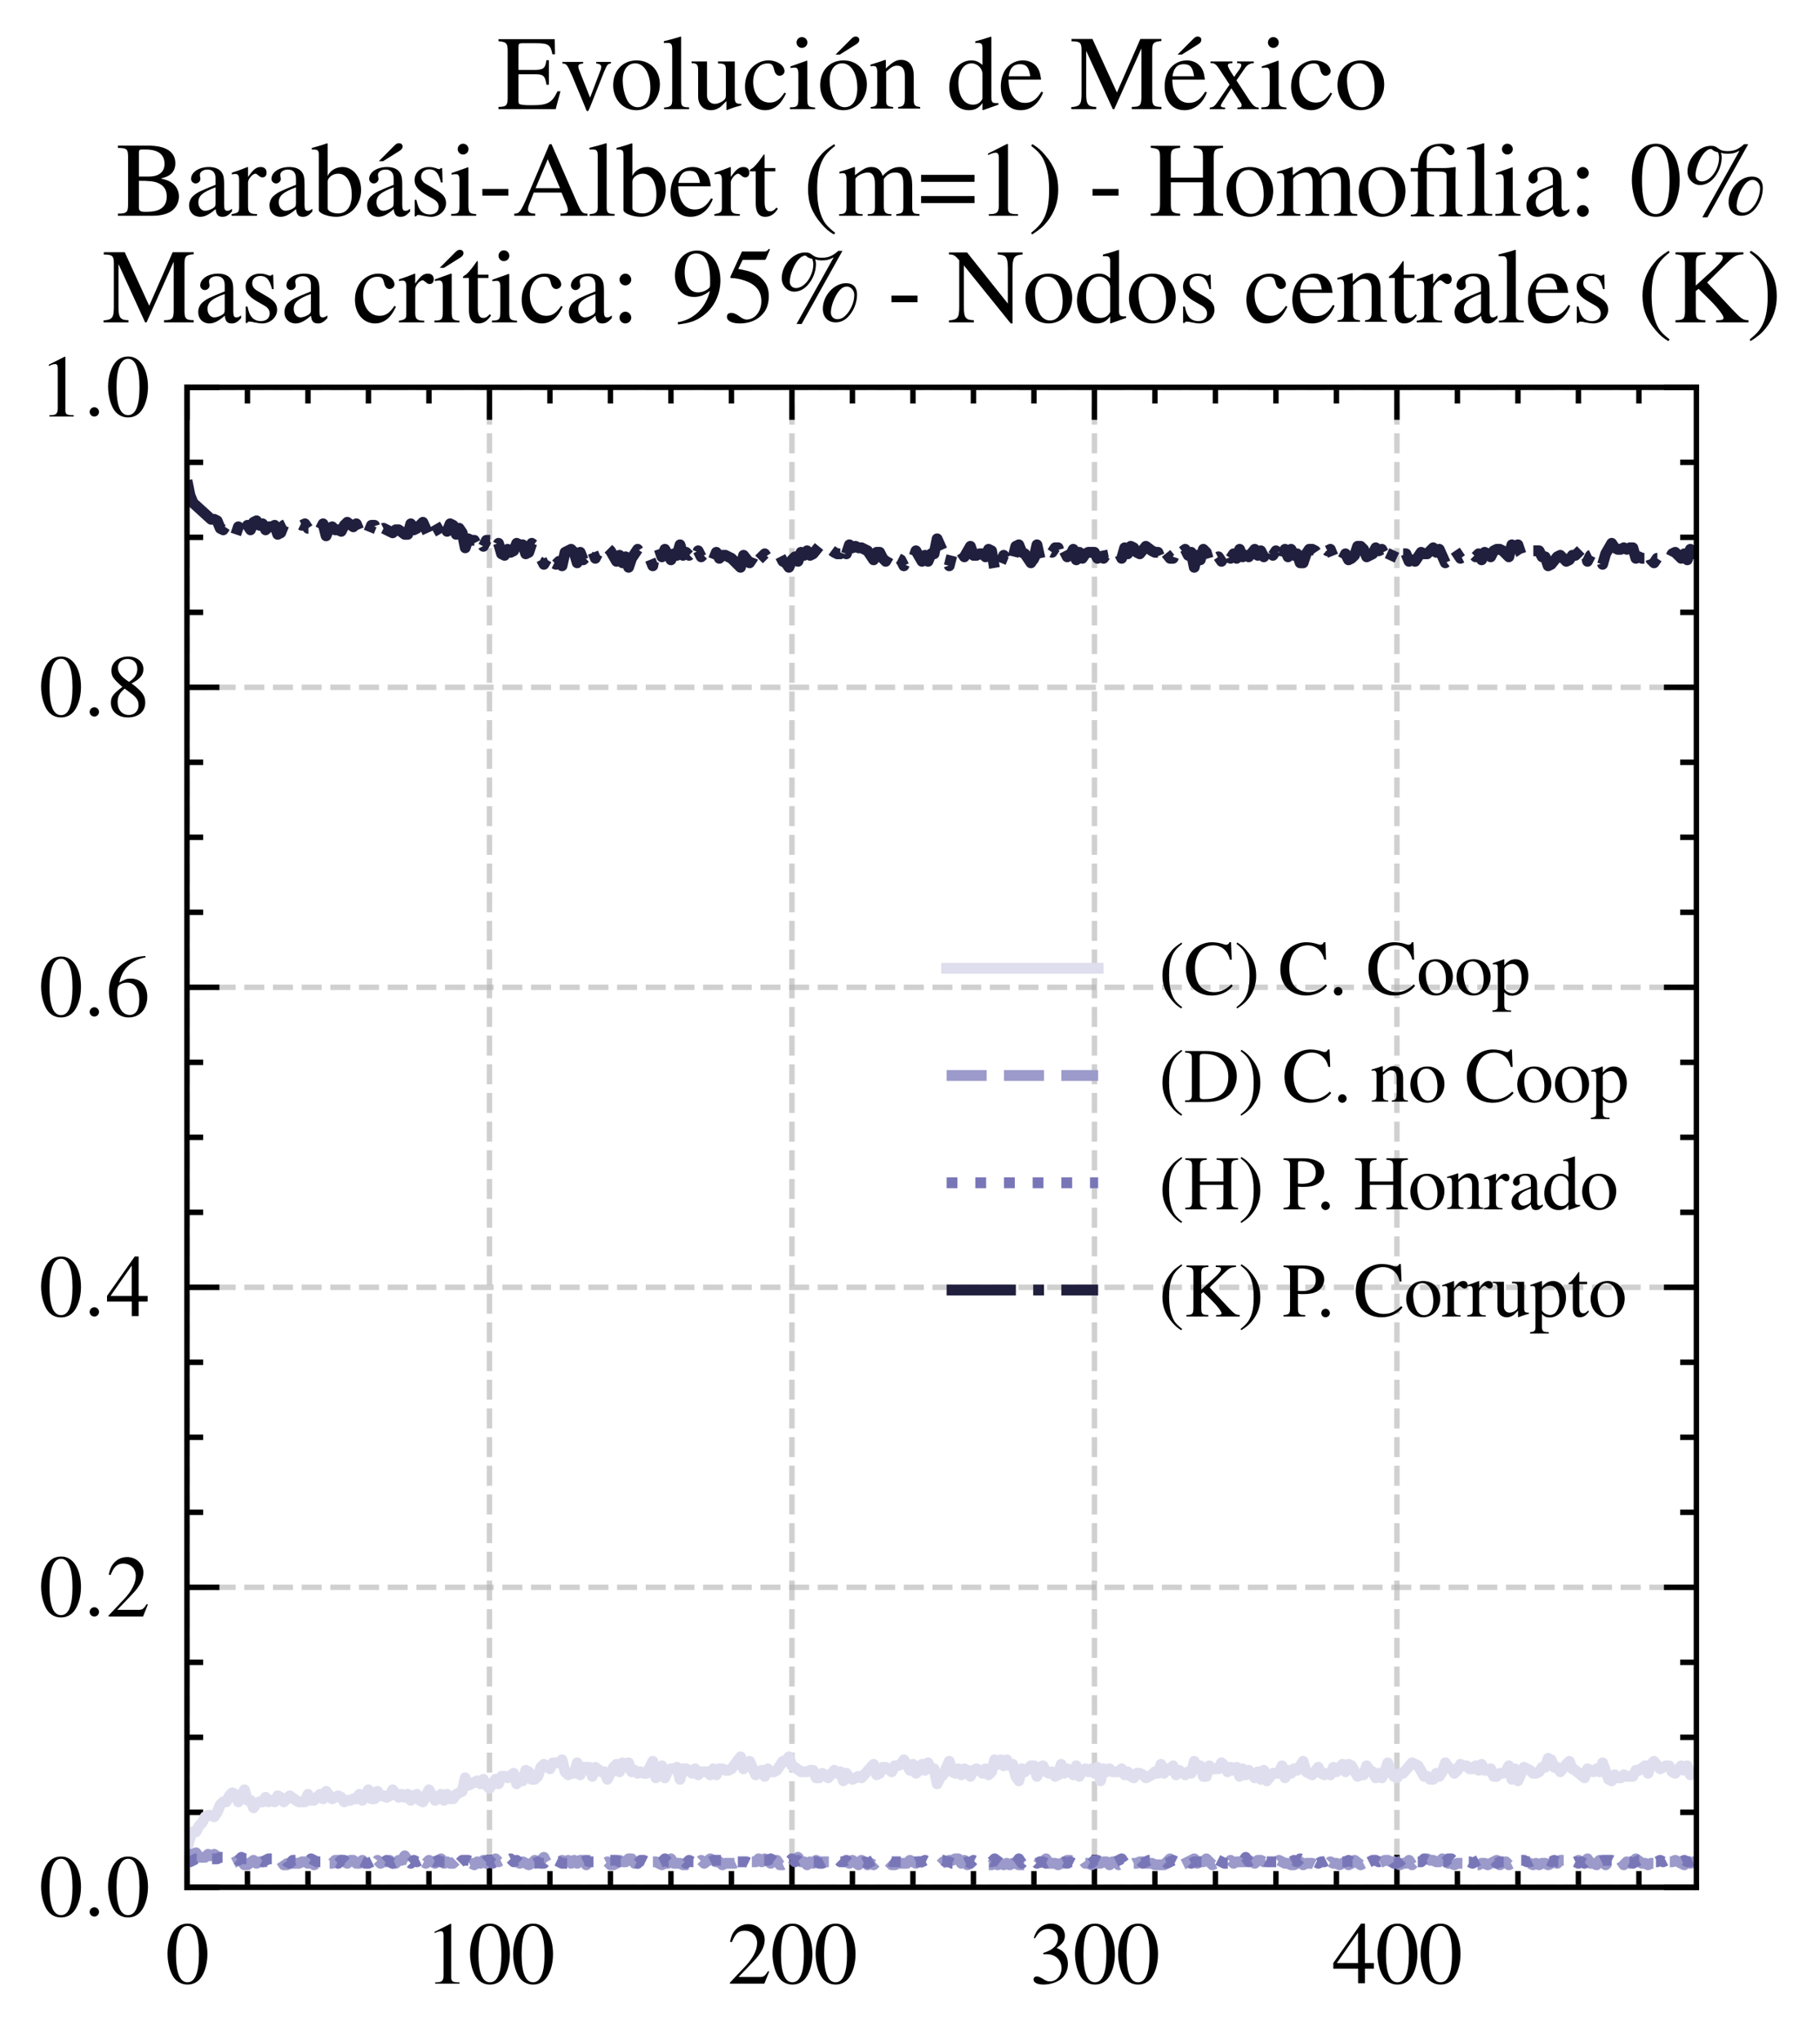 <?xml version="1.0" encoding="utf-8" standalone="no"?>
<!DOCTYPE svg PUBLIC "-//W3C//DTD SVG 1.1//EN"
  "http://www.w3.org/Graphics/SVG/1.1/DTD/svg11.dtd">
<svg xmlns:xlink="http://www.w3.org/1999/xlink" width="168.202pt" height="188.617pt" viewBox="0 0 168.202 188.617" xmlns="http://www.w3.org/2000/svg" version="1.1">
 <defs>
  <style type="text/css">*{stroke-linejoin: round; stroke-linecap: butt}</style>
 </defs>
 <g id="figure_1">
  <g id="patch_1">
   <path d="M 0 188.617 
L 168.202 188.617 
L 168.202 0 
L 0 0 
z
" style="fill: #ffffff"/>
  </g>
  <g id="axes_1">
   <g id="patch_2">
    <path d="M 17.278 174.388 
L 156.778 174.388 
L 156.778 35.788 
L 17.278 35.788 
z
" style="fill: #ffffff"/>
   </g>
   <g id="matplotlib.axis_1">
    <g id="xtick_1">
     <g id="line2d_1">
      <path d="M 17.278 174.388 
L 17.278 35.788 
" clip-path="url(#p9f728cb8e8)" style="fill: none; stroke-dasharray: 1.85,0.8; stroke-dashoffset: 0; stroke: #b0b0b0; stroke-opacity: 0.6; stroke-width: 0.5"/>
     </g>
     <g id="line2d_2">
      <defs>
       <path id="m07a5a0870a" d="M 0 0 
L 0 -3 
" style="stroke: #000000; stroke-width: 0.5"/>
      </defs>
      <g>
       <use xlink:href="#m07a5a0870a" x="17.278" y="174.388" style="stroke: #000000; stroke-width: 0.5"/>
      </g>
     </g>
     <g id="line2d_3">
      <defs>
       <path id="m05dc299b09" d="M 0 0 
L 0 3 
" style="stroke: #000000; stroke-width: 0.5"/>
      </defs>
      <g>
       <use xlink:href="#m05dc299b09" x="17.278" y="35.788" style="stroke: #000000; stroke-width: 0.5"/>
      </g>
     </g>
     <g id="text_1">
      <!-- $\mathdefault{0}$ -->
      <g transform="translate(15.285 183.292) scale(0.08 -0.08)">
       <defs>
        <path id="NimbusRomNo9L-Regu-30" d="M 1626 4352 
C 1274 4352 1005 4244 768 4020 
C 397 3661 154 2925 154 2176 
C 154 1479 365 730 666 372 
C 902 90 1229 -64 1600 -64 
C 1926 -64 2202 45 2432 269 
C 2803 621 3046 1364 3046 2138 
C 3046 3450 2464 4352 1626 4352 
z
M 1606 4186 
C 2144 4186 2432 3463 2432 2125 
C 2432 788 2150 103 1600 103 
C 1050 103 768 788 768 2119 
C 768 3476 1056 4186 1606 4186 
z
" transform="scale(0.016)"/>
       </defs>
       <use xlink:href="#NimbusRomNo9L-Regu-30" transform="scale(0.996)"/>
      </g>
     </g>
    </g>
    <g id="xtick_2">
     <g id="line2d_4">
      <path d="M 45.234 174.388 
L 45.234 35.788 
" clip-path="url(#p9f728cb8e8)" style="fill: none; stroke-dasharray: 1.85,0.8; stroke-dashoffset: 0; stroke: #b0b0b0; stroke-opacity: 0.6; stroke-width: 0.5"/>
     </g>
     <g id="line2d_5">
      <g>
       <use xlink:href="#m07a5a0870a" x="45.234" y="174.388" style="stroke: #000000; stroke-width: 0.5"/>
      </g>
     </g>
     <g id="line2d_6">
      <g>
       <use xlink:href="#m05dc299b09" x="45.234" y="35.788" style="stroke: #000000; stroke-width: 0.5"/>
      </g>
     </g>
     <g id="text_2">
      <!-- $\mathdefault{100}$ -->
      <g transform="translate(39.256 183.292) scale(0.08 -0.08)">
       <defs>
        <path id="NimbusRomNo9L-Regu-31" d="M 1862 4339 
L 710 3757 
L 710 3667 
C 787 3699 858 3725 883 3738 
C 998 3783 1107 3808 1171 3808 
C 1306 3808 1363 3711 1363 3505 
L 1363 592 
C 1363 379 1312 232 1210 173 
C 1114 116 1024 96 755 96 
L 755 0 
L 2522 0 
L 2522 96 
C 2016 96 1914 160 1914 470 
L 1914 4327 
L 1862 4339 
z
" transform="scale(0.016)"/>
       </defs>
       <use xlink:href="#NimbusRomNo9L-Regu-31" transform="scale(0.996)"/>
       <use xlink:href="#NimbusRomNo9L-Regu-30" transform="translate(49.813 0) scale(0.996)"/>
       <use xlink:href="#NimbusRomNo9L-Regu-30" transform="translate(99.626 0) scale(0.996)"/>
      </g>
     </g>
    </g>
    <g id="xtick_3">
     <g id="line2d_7">
      <path d="M 73.19 174.388 
L 73.19 35.788 
" clip-path="url(#p9f728cb8e8)" style="fill: none; stroke-dasharray: 1.85,0.8; stroke-dashoffset: 0; stroke: #b0b0b0; stroke-opacity: 0.6; stroke-width: 0.5"/>
     </g>
     <g id="line2d_8">
      <g>
       <use xlink:href="#m07a5a0870a" x="73.19" y="174.388" style="stroke: #000000; stroke-width: 0.5"/>
      </g>
     </g>
     <g id="line2d_9">
      <g>
       <use xlink:href="#m05dc299b09" x="73.19" y="35.788" style="stroke: #000000; stroke-width: 0.5"/>
      </g>
     </g>
     <g id="text_3">
      <!-- $\mathdefault{200}$ -->
      <g transform="translate(67.212 183.292) scale(0.08 -0.08)">
       <defs>
        <path id="NimbusRomNo9L-Regu-32" d="M 3040 875 
L 2957 907 
C 2720 544 2637 486 2349 486 
L 819 486 
L 1894 1609 
C 2464 2202 2714 2687 2714 3185 
C 2714 3823 2195 4313 1530 4313 
C 1178 4313 845 4173 608 3918 
C 403 3700 307 3496 198 3043 
L 333 3011 
C 589 3636 819 3840 1261 3840 
C 1798 3840 2163 3476 2163 2940 
C 2163 2443 1869 1850 1331 1282 
L 192 77 
L 192 0 
L 2688 0 
L 3040 875 
z
" transform="scale(0.016)"/>
       </defs>
       <use xlink:href="#NimbusRomNo9L-Regu-32" transform="scale(0.996)"/>
       <use xlink:href="#NimbusRomNo9L-Regu-30" transform="translate(49.813 0) scale(0.996)"/>
       <use xlink:href="#NimbusRomNo9L-Regu-30" transform="translate(99.626 0) scale(0.996)"/>
      </g>
     </g>
    </g>
    <g id="xtick_4">
     <g id="line2d_10">
      <path d="M 101.145 174.388 
L 101.145 35.788 
" clip-path="url(#p9f728cb8e8)" style="fill: none; stroke-dasharray: 1.85,0.8; stroke-dashoffset: 0; stroke: #b0b0b0; stroke-opacity: 0.6; stroke-width: 0.5"/>
     </g>
     <g id="line2d_11">
      <g>
       <use xlink:href="#m07a5a0870a" x="101.145" y="174.388" style="stroke: #000000; stroke-width: 0.5"/>
      </g>
     </g>
     <g id="line2d_12">
      <g>
       <use xlink:href="#m05dc299b09" x="101.145" y="35.788" style="stroke: #000000; stroke-width: 0.5"/>
      </g>
     </g>
     <g id="text_4">
      <!-- $\mathdefault{300}$ -->
      <g transform="translate(95.168 183.292) scale(0.08 -0.08)">
       <defs>
        <path id="NimbusRomNo9L-Regu-33" d="M 979 2138 
C 1357 2138 1504 2125 1658 2068 
C 2054 1927 2304 1562 2304 1120 
C 2304 583 1939 167 1466 167 
C 1293 167 1165 212 928 365 
C 736 480 627 525 518 525 
C 371 525 275 436 275 301 
C 275 77 550 -64 998 -64 
C 1491 -64 1997 103 2298 365 
C 2598 628 2765 999 2765 1428 
C 2765 1754 2662 2055 2477 2253 
C 2349 2394 2227 2471 1946 2592 
C 2387 2893 2547 3130 2547 3476 
C 2547 3994 2138 4352 1549 4352 
C 1229 4352 947 4244 717 4039 
C 525 3866 429 3699 288 3315 
L 384 3290 
C 646 3757 934 3968 1338 3968 
C 1754 3968 2042 3687 2042 3284 
C 2042 3053 1946 2823 1786 2663 
C 1594 2471 1414 2375 979 2221 
L 979 2138 
z
" transform="scale(0.016)"/>
       </defs>
       <use xlink:href="#NimbusRomNo9L-Regu-33" transform="scale(0.996)"/>
       <use xlink:href="#NimbusRomNo9L-Regu-30" transform="translate(49.813 0) scale(0.996)"/>
       <use xlink:href="#NimbusRomNo9L-Regu-30" transform="translate(99.626 0) scale(0.996)"/>
      </g>
     </g>
    </g>
    <g id="xtick_5">
     <g id="line2d_13">
      <path d="M 129.101 174.388 
L 129.101 35.788 
" clip-path="url(#p9f728cb8e8)" style="fill: none; stroke-dasharray: 1.85,0.8; stroke-dashoffset: 0; stroke: #b0b0b0; stroke-opacity: 0.6; stroke-width: 0.5"/>
     </g>
     <g id="line2d_14">
      <g>
       <use xlink:href="#m07a5a0870a" x="129.101" y="174.388" style="stroke: #000000; stroke-width: 0.5"/>
      </g>
     </g>
     <g id="line2d_15">
      <g>
       <use xlink:href="#m05dc299b09" x="129.101" y="35.788" style="stroke: #000000; stroke-width: 0.5"/>
      </g>
     </g>
     <g id="text_5">
      <!-- $\mathdefault{400}$ -->
      <g transform="translate(123.124 183.292) scale(0.08 -0.08)">
       <defs>
        <path id="NimbusRomNo9L-Regu-34" d="M 3021 1497 
L 2368 1497 
L 2368 4352 
L 2086 4352 
L 77 1497 
L 77 1088 
L 1875 1088 
L 1875 32 
L 2368 32 
L 2368 1088 
L 3021 1088 
L 3021 1497 
z
M 1869 1497 
L 333 1497 
L 1869 3698 
L 1869 1497 
z
" transform="scale(0.016)"/>
       </defs>
       <use xlink:href="#NimbusRomNo9L-Regu-34" transform="scale(0.996)"/>
       <use xlink:href="#NimbusRomNo9L-Regu-30" transform="translate(49.813 0) scale(0.996)"/>
       <use xlink:href="#NimbusRomNo9L-Regu-30" transform="translate(99.626 0) scale(0.996)"/>
      </g>
     </g>
    </g>
    <g id="xtick_6">
     <g id="line2d_16">
      <defs>
       <path id="m2548792167" d="M 0 0 
L 0 -1.5 
" style="stroke: #000000; stroke-width: 0.5"/>
      </defs>
      <g>
       <use xlink:href="#m2548792167" x="22.869" y="174.388" style="stroke: #000000; stroke-width: 0.5"/>
      </g>
     </g>
     <g id="line2d_17">
      <defs>
       <path id="m0ea67be8f2" d="M 0 0 
L 0 1.5 
" style="stroke: #000000; stroke-width: 0.5"/>
      </defs>
      <g>
       <use xlink:href="#m0ea67be8f2" x="22.869" y="35.788" style="stroke: #000000; stroke-width: 0.5"/>
      </g>
     </g>
    </g>
    <g id="xtick_7">
     <g id="line2d_18">
      <g>
       <use xlink:href="#m2548792167" x="28.46" y="174.388" style="stroke: #000000; stroke-width: 0.5"/>
      </g>
     </g>
     <g id="line2d_19">
      <g>
       <use xlink:href="#m0ea67be8f2" x="28.46" y="35.788" style="stroke: #000000; stroke-width: 0.5"/>
      </g>
     </g>
    </g>
    <g id="xtick_8">
     <g id="line2d_20">
      <g>
       <use xlink:href="#m2548792167" x="34.051" y="174.388" style="stroke: #000000; stroke-width: 0.5"/>
      </g>
     </g>
     <g id="line2d_21">
      <g>
       <use xlink:href="#m0ea67be8f2" x="34.051" y="35.788" style="stroke: #000000; stroke-width: 0.5"/>
      </g>
     </g>
    </g>
    <g id="xtick_9">
     <g id="line2d_22">
      <g>
       <use xlink:href="#m2548792167" x="39.642" y="174.388" style="stroke: #000000; stroke-width: 0.5"/>
      </g>
     </g>
     <g id="line2d_23">
      <g>
       <use xlink:href="#m0ea67be8f2" x="39.642" y="35.788" style="stroke: #000000; stroke-width: 0.5"/>
      </g>
     </g>
    </g>
    <g id="xtick_10">
     <g id="line2d_24">
      <g>
       <use xlink:href="#m2548792167" x="50.825" y="174.388" style="stroke: #000000; stroke-width: 0.5"/>
      </g>
     </g>
     <g id="line2d_25">
      <g>
       <use xlink:href="#m0ea67be8f2" x="50.825" y="35.788" style="stroke: #000000; stroke-width: 0.5"/>
      </g>
     </g>
    </g>
    <g id="xtick_11">
     <g id="line2d_26">
      <g>
       <use xlink:href="#m2548792167" x="56.416" y="174.388" style="stroke: #000000; stroke-width: 0.5"/>
      </g>
     </g>
     <g id="line2d_27">
      <g>
       <use xlink:href="#m0ea67be8f2" x="56.416" y="35.788" style="stroke: #000000; stroke-width: 0.5"/>
      </g>
     </g>
    </g>
    <g id="xtick_12">
     <g id="line2d_28">
      <g>
       <use xlink:href="#m2548792167" x="62.007" y="174.388" style="stroke: #000000; stroke-width: 0.5"/>
      </g>
     </g>
     <g id="line2d_29">
      <g>
       <use xlink:href="#m0ea67be8f2" x="62.007" y="35.788" style="stroke: #000000; stroke-width: 0.5"/>
      </g>
     </g>
    </g>
    <g id="xtick_13">
     <g id="line2d_30">
      <g>
       <use xlink:href="#m2548792167" x="67.598" y="174.388" style="stroke: #000000; stroke-width: 0.5"/>
      </g>
     </g>
     <g id="line2d_31">
      <g>
       <use xlink:href="#m0ea67be8f2" x="67.598" y="35.788" style="stroke: #000000; stroke-width: 0.5"/>
      </g>
     </g>
    </g>
    <g id="xtick_14">
     <g id="line2d_32">
      <g>
       <use xlink:href="#m2548792167" x="78.781" y="174.388" style="stroke: #000000; stroke-width: 0.5"/>
      </g>
     </g>
     <g id="line2d_33">
      <g>
       <use xlink:href="#m0ea67be8f2" x="78.781" y="35.788" style="stroke: #000000; stroke-width: 0.5"/>
      </g>
     </g>
    </g>
    <g id="xtick_15">
     <g id="line2d_34">
      <g>
       <use xlink:href="#m2548792167" x="84.372" y="174.388" style="stroke: #000000; stroke-width: 0.5"/>
      </g>
     </g>
     <g id="line2d_35">
      <g>
       <use xlink:href="#m0ea67be8f2" x="84.372" y="35.788" style="stroke: #000000; stroke-width: 0.5"/>
      </g>
     </g>
    </g>
    <g id="xtick_16">
     <g id="line2d_36">
      <g>
       <use xlink:href="#m2548792167" x="89.963" y="174.388" style="stroke: #000000; stroke-width: 0.5"/>
      </g>
     </g>
     <g id="line2d_37">
      <g>
       <use xlink:href="#m0ea67be8f2" x="89.963" y="35.788" style="stroke: #000000; stroke-width: 0.5"/>
      </g>
     </g>
    </g>
    <g id="xtick_17">
     <g id="line2d_38">
      <g>
       <use xlink:href="#m2548792167" x="95.554" y="174.388" style="stroke: #000000; stroke-width: 0.5"/>
      </g>
     </g>
     <g id="line2d_39">
      <g>
       <use xlink:href="#m0ea67be8f2" x="95.554" y="35.788" style="stroke: #000000; stroke-width: 0.5"/>
      </g>
     </g>
    </g>
    <g id="xtick_18">
     <g id="line2d_40">
      <g>
       <use xlink:href="#m2548792167" x="106.737" y="174.388" style="stroke: #000000; stroke-width: 0.5"/>
      </g>
     </g>
     <g id="line2d_41">
      <g>
       <use xlink:href="#m0ea67be8f2" x="106.737" y="35.788" style="stroke: #000000; stroke-width: 0.5"/>
      </g>
     </g>
    </g>
    <g id="xtick_19">
     <g id="line2d_42">
      <g>
       <use xlink:href="#m2548792167" x="112.328" y="174.388" style="stroke: #000000; stroke-width: 0.5"/>
      </g>
     </g>
     <g id="line2d_43">
      <g>
       <use xlink:href="#m0ea67be8f2" x="112.328" y="35.788" style="stroke: #000000; stroke-width: 0.5"/>
      </g>
     </g>
    </g>
    <g id="xtick_20">
     <g id="line2d_44">
      <g>
       <use xlink:href="#m2548792167" x="117.919" y="174.388" style="stroke: #000000; stroke-width: 0.5"/>
      </g>
     </g>
     <g id="line2d_45">
      <g>
       <use xlink:href="#m0ea67be8f2" x="117.919" y="35.788" style="stroke: #000000; stroke-width: 0.5"/>
      </g>
     </g>
    </g>
    <g id="xtick_21">
     <g id="line2d_46">
      <g>
       <use xlink:href="#m2548792167" x="123.51" y="174.388" style="stroke: #000000; stroke-width: 0.5"/>
      </g>
     </g>
     <g id="line2d_47">
      <g>
       <use xlink:href="#m0ea67be8f2" x="123.51" y="35.788" style="stroke: #000000; stroke-width: 0.5"/>
      </g>
     </g>
    </g>
    <g id="xtick_22">
     <g id="line2d_48">
      <g>
       <use xlink:href="#m2548792167" x="134.693" y="174.388" style="stroke: #000000; stroke-width: 0.5"/>
      </g>
     </g>
     <g id="line2d_49">
      <g>
       <use xlink:href="#m0ea67be8f2" x="134.693" y="35.788" style="stroke: #000000; stroke-width: 0.5"/>
      </g>
     </g>
    </g>
    <g id="xtick_23">
     <g id="line2d_50">
      <g>
       <use xlink:href="#m2548792167" x="140.284" y="174.388" style="stroke: #000000; stroke-width: 0.5"/>
      </g>
     </g>
     <g id="line2d_51">
      <g>
       <use xlink:href="#m0ea67be8f2" x="140.284" y="35.788" style="stroke: #000000; stroke-width: 0.5"/>
      </g>
     </g>
    </g>
    <g id="xtick_24">
     <g id="line2d_52">
      <g>
       <use xlink:href="#m2548792167" x="145.875" y="174.388" style="stroke: #000000; stroke-width: 0.5"/>
      </g>
     </g>
     <g id="line2d_53">
      <g>
       <use xlink:href="#m0ea67be8f2" x="145.875" y="35.788" style="stroke: #000000; stroke-width: 0.5"/>
      </g>
     </g>
    </g>
    <g id="xtick_25">
     <g id="line2d_54">
      <g>
       <use xlink:href="#m2548792167" x="151.466" y="174.388" style="stroke: #000000; stroke-width: 0.5"/>
      </g>
     </g>
     <g id="line2d_55">
      <g>
       <use xlink:href="#m0ea67be8f2" x="151.466" y="35.788" style="stroke: #000000; stroke-width: 0.5"/>
      </g>
     </g>
    </g>
   </g>
   <g id="matplotlib.axis_2">
    <g id="ytick_1">
     <g id="line2d_56">
      <path d="M 17.278 174.388 
L 156.778 174.388 
" clip-path="url(#p9f728cb8e8)" style="fill: none; stroke-dasharray: 1.85,0.8; stroke-dashoffset: 0; stroke: #b0b0b0; stroke-opacity: 0.6; stroke-width: 0.5"/>
     </g>
     <g id="line2d_57">
      <defs>
       <path id="m2b98ada3b4" d="M 0 0 
L 3 0 
" style="stroke: #000000; stroke-width: 0.5"/>
      </defs>
      <g>
       <use xlink:href="#m2b98ada3b4" x="17.278" y="174.388" style="stroke: #000000; stroke-width: 0.5"/>
      </g>
     </g>
     <g id="line2d_58">
      <defs>
       <path id="mf6117a190c" d="M 0 0 
L -3 0 
" style="stroke: #000000; stroke-width: 0.5"/>
      </defs>
      <g>
       <use xlink:href="#mf6117a190c" x="156.778" y="174.388" style="stroke: #000000; stroke-width: 0.5"/>
      </g>
     </g>
     <g id="text_6">
      <!-- $\mathdefault{0.0}$ -->
      <g transform="translate(3.6 177.09) scale(0.08 -0.08)">
       <defs>
        <path id="CMMI10-3a" d="M 1229 338 
C 1229 522 1075 675 890 675 
C 704 675 550 522 550 338 
C 550 153 704 0 890 0 
C 1075 0 1229 153 1229 338 
z
" transform="scale(0.016)"/>
       </defs>
       <use xlink:href="#NimbusRomNo9L-Regu-30" transform="scale(0.996)"/>
       <use xlink:href="#CMMI10-3a" transform="translate(49.813 0) scale(0.996)"/>
       <use xlink:href="#NimbusRomNo9L-Regu-30" transform="translate(77.409 0) scale(0.996)"/>
      </g>
     </g>
    </g>
    <g id="ytick_2">
     <g id="line2d_59">
      <path d="M 17.278 146.668 
L 156.778 146.668 
" clip-path="url(#p9f728cb8e8)" style="fill: none; stroke-dasharray: 1.85,0.8; stroke-dashoffset: 0; stroke: #b0b0b0; stroke-opacity: 0.6; stroke-width: 0.5"/>
     </g>
     <g id="line2d_60">
      <g>
       <use xlink:href="#m2b98ada3b4" x="17.278" y="146.668" style="stroke: #000000; stroke-width: 0.5"/>
      </g>
     </g>
     <g id="line2d_61">
      <g>
       <use xlink:href="#mf6117a190c" x="156.778" y="146.668" style="stroke: #000000; stroke-width: 0.5"/>
      </g>
     </g>
     <g id="text_7">
      <!-- $\mathdefault{0.2}$ -->
      <g transform="translate(3.6 149.37) scale(0.08 -0.08)">
       <use xlink:href="#NimbusRomNo9L-Regu-30" transform="scale(0.996)"/>
       <use xlink:href="#CMMI10-3a" transform="translate(49.813 0) scale(0.996)"/>
       <use xlink:href="#NimbusRomNo9L-Regu-32" transform="translate(77.409 0) scale(0.996)"/>
      </g>
     </g>
    </g>
    <g id="ytick_3">
     <g id="line2d_62">
      <path d="M 17.278 118.948 
L 156.778 118.948 
" clip-path="url(#p9f728cb8e8)" style="fill: none; stroke-dasharray: 1.85,0.8; stroke-dashoffset: 0; stroke: #b0b0b0; stroke-opacity: 0.6; stroke-width: 0.5"/>
     </g>
     <g id="line2d_63">
      <g>
       <use xlink:href="#m2b98ada3b4" x="17.278" y="118.948" style="stroke: #000000; stroke-width: 0.5"/>
      </g>
     </g>
     <g id="line2d_64">
      <g>
       <use xlink:href="#mf6117a190c" x="156.778" y="118.948" style="stroke: #000000; stroke-width: 0.5"/>
      </g>
     </g>
     <g id="text_8">
      <!-- $\mathdefault{0.4}$ -->
      <g transform="translate(3.6 121.65) scale(0.08 -0.08)">
       <use xlink:href="#NimbusRomNo9L-Regu-30" transform="scale(0.996)"/>
       <use xlink:href="#CMMI10-3a" transform="translate(49.813 0) scale(0.996)"/>
       <use xlink:href="#NimbusRomNo9L-Regu-34" transform="translate(77.409 0) scale(0.996)"/>
      </g>
     </g>
    </g>
    <g id="ytick_4">
     <g id="line2d_65">
      <path d="M 17.278 91.228 
L 156.778 91.228 
" clip-path="url(#p9f728cb8e8)" style="fill: none; stroke-dasharray: 1.85,0.8; stroke-dashoffset: 0; stroke: #b0b0b0; stroke-opacity: 0.6; stroke-width: 0.5"/>
     </g>
     <g id="line2d_66">
      <g>
       <use xlink:href="#m2b98ada3b4" x="17.278" y="91.228" style="stroke: #000000; stroke-width: 0.5"/>
      </g>
     </g>
     <g id="line2d_67">
      <g>
       <use xlink:href="#mf6117a190c" x="156.778" y="91.228" style="stroke: #000000; stroke-width: 0.5"/>
      </g>
     </g>
     <g id="text_9">
      <!-- $\mathdefault{0.6}$ -->
      <g transform="translate(3.6 93.93) scale(0.08 -0.08)">
       <defs>
        <path id="NimbusRomNo9L-Regu-36" d="M 2854 4391 
C 2125 4327 1754 4205 1286 3879 
C 595 3386 218 2656 218 1802 
C 218 1248 390 688 666 370 
C 909 89 1254 -64 1651 -64 
C 2445 -64 2995 541 2995 1421 
C 2995 2236 2528 2752 1792 2752 
C 1510 2752 1376 2707 973 2464 
C 1146 3431 1862 4122 2867 4288 
L 2854 4391 
z
M 1549 2458 
C 2099 2458 2419 2000 2419 1204 
C 2419 504 2170 116 1722 116 
C 1158 116 813 714 813 1700 
C 813 2025 864 2203 992 2299 
C 1126 2400 1325 2458 1549 2458 
z
" transform="scale(0.016)"/>
       </defs>
       <use xlink:href="#NimbusRomNo9L-Regu-30" transform="scale(0.996)"/>
       <use xlink:href="#CMMI10-3a" transform="translate(49.813 0) scale(0.996)"/>
       <use xlink:href="#NimbusRomNo9L-Regu-36" transform="translate(77.409 0) scale(0.996)"/>
      </g>
     </g>
    </g>
    <g id="ytick_5">
     <g id="line2d_68">
      <path d="M 17.278 63.508 
L 156.778 63.508 
" clip-path="url(#p9f728cb8e8)" style="fill: none; stroke-dasharray: 1.85,0.8; stroke-dashoffset: 0; stroke: #b0b0b0; stroke-opacity: 0.6; stroke-width: 0.5"/>
     </g>
     <g id="line2d_69">
      <g>
       <use xlink:href="#m2b98ada3b4" x="17.278" y="63.508" style="stroke: #000000; stroke-width: 0.5"/>
      </g>
     </g>
     <g id="line2d_70">
      <g>
       <use xlink:href="#mf6117a190c" x="156.778" y="63.508" style="stroke: #000000; stroke-width: 0.5"/>
      </g>
     </g>
     <g id="text_10">
      <!-- $\mathdefault{0.8}$ -->
      <g transform="translate(3.6 66.21) scale(0.08 -0.08)">
       <defs>
        <path id="NimbusRomNo9L-Regu-38" d="M 1856 2400 
C 2490 2740 2714 3008 2714 3444 
C 2714 3968 2253 4352 1613 4352 
C 915 4352 397 3924 397 3341 
C 397 2925 518 2740 1190 2151 
C 499 1626 358 1428 358 992 
C 358 372 864 -64 1587 -64 
C 2355 -64 2848 359 2848 1018 
C 2848 1511 2630 1824 1856 2400 
z
M 1741 1741 
C 2208 1408 2362 1178 2362 820 
C 2362 404 2074 116 1658 116 
C 1171 116 845 487 845 1044 
C 845 1453 986 1722 1357 2023 
L 1741 1741 
z
M 1670 2516 
C 1101 2887 870 3181 870 3540 
C 870 3911 1158 4173 1562 4173 
C 1997 4173 2272 3892 2272 3450 
C 2272 3085 2093 2797 1728 2554 
C 1696 2535 1696 2535 1670 2516 
z
" transform="scale(0.016)"/>
       </defs>
       <use xlink:href="#NimbusRomNo9L-Regu-30" transform="scale(0.996)"/>
       <use xlink:href="#CMMI10-3a" transform="translate(49.813 0) scale(0.996)"/>
       <use xlink:href="#NimbusRomNo9L-Regu-38" transform="translate(77.409 0) scale(0.996)"/>
      </g>
     </g>
    </g>
    <g id="ytick_6">
     <g id="line2d_71">
      <path d="M 17.278 35.788 
L 156.778 35.788 
" clip-path="url(#p9f728cb8e8)" style="fill: none; stroke-dasharray: 1.85,0.8; stroke-dashoffset: 0; stroke: #b0b0b0; stroke-opacity: 0.6; stroke-width: 0.5"/>
     </g>
     <g id="line2d_72">
      <g>
       <use xlink:href="#m2b98ada3b4" x="17.278" y="35.788" style="stroke: #000000; stroke-width: 0.5"/>
      </g>
     </g>
     <g id="line2d_73">
      <g>
       <use xlink:href="#mf6117a190c" x="156.778" y="35.788" style="stroke: #000000; stroke-width: 0.5"/>
      </g>
     </g>
     <g id="text_11">
      <!-- $\mathdefault{1.0}$ -->
      <g transform="translate(3.6 38.49) scale(0.08 -0.08)">
       <use xlink:href="#NimbusRomNo9L-Regu-31" transform="scale(0.996)"/>
       <use xlink:href="#CMMI10-3a" transform="translate(49.813 0) scale(0.996)"/>
       <use xlink:href="#NimbusRomNo9L-Regu-30" transform="translate(77.409 0) scale(0.996)"/>
      </g>
     </g>
    </g>
    <g id="ytick_7">
     <g id="line2d_74">
      <defs>
       <path id="m6f4b460c46" d="M 0 0 
L 1.5 0 
" style="stroke: #000000; stroke-width: 0.5"/>
      </defs>
      <g>
       <use xlink:href="#m6f4b460c46" x="17.278" y="167.458" style="stroke: #000000; stroke-width: 0.5"/>
      </g>
     </g>
     <g id="line2d_75">
      <defs>
       <path id="m5eaea84f50" d="M 0 0 
L -1.5 0 
" style="stroke: #000000; stroke-width: 0.5"/>
      </defs>
      <g>
       <use xlink:href="#m5eaea84f50" x="156.778" y="167.458" style="stroke: #000000; stroke-width: 0.5"/>
      </g>
     </g>
    </g>
    <g id="ytick_8">
     <g id="line2d_76">
      <g>
       <use xlink:href="#m6f4b460c46" x="17.278" y="160.528" style="stroke: #000000; stroke-width: 0.5"/>
      </g>
     </g>
     <g id="line2d_77">
      <g>
       <use xlink:href="#m5eaea84f50" x="156.778" y="160.528" style="stroke: #000000; stroke-width: 0.5"/>
      </g>
     </g>
    </g>
    <g id="ytick_9">
     <g id="line2d_78">
      <g>
       <use xlink:href="#m6f4b460c46" x="17.278" y="153.598" style="stroke: #000000; stroke-width: 0.5"/>
      </g>
     </g>
     <g id="line2d_79">
      <g>
       <use xlink:href="#m5eaea84f50" x="156.778" y="153.598" style="stroke: #000000; stroke-width: 0.5"/>
      </g>
     </g>
    </g>
    <g id="ytick_10">
     <g id="line2d_80">
      <g>
       <use xlink:href="#m6f4b460c46" x="17.278" y="139.738" style="stroke: #000000; stroke-width: 0.5"/>
      </g>
     </g>
     <g id="line2d_81">
      <g>
       <use xlink:href="#m5eaea84f50" x="156.778" y="139.738" style="stroke: #000000; stroke-width: 0.5"/>
      </g>
     </g>
    </g>
    <g id="ytick_11">
     <g id="line2d_82">
      <g>
       <use xlink:href="#m6f4b460c46" x="17.278" y="132.808" style="stroke: #000000; stroke-width: 0.5"/>
      </g>
     </g>
     <g id="line2d_83">
      <g>
       <use xlink:href="#m5eaea84f50" x="156.778" y="132.808" style="stroke: #000000; stroke-width: 0.5"/>
      </g>
     </g>
    </g>
    <g id="ytick_12">
     <g id="line2d_84">
      <g>
       <use xlink:href="#m6f4b460c46" x="17.278" y="125.878" style="stroke: #000000; stroke-width: 0.5"/>
      </g>
     </g>
     <g id="line2d_85">
      <g>
       <use xlink:href="#m5eaea84f50" x="156.778" y="125.878" style="stroke: #000000; stroke-width: 0.5"/>
      </g>
     </g>
    </g>
    <g id="ytick_13">
     <g id="line2d_86">
      <g>
       <use xlink:href="#m6f4b460c46" x="17.278" y="112.018" style="stroke: #000000; stroke-width: 0.5"/>
      </g>
     </g>
     <g id="line2d_87">
      <g>
       <use xlink:href="#m5eaea84f50" x="156.778" y="112.018" style="stroke: #000000; stroke-width: 0.5"/>
      </g>
     </g>
    </g>
    <g id="ytick_14">
     <g id="line2d_88">
      <g>
       <use xlink:href="#m6f4b460c46" x="17.278" y="105.088" style="stroke: #000000; stroke-width: 0.5"/>
      </g>
     </g>
     <g id="line2d_89">
      <g>
       <use xlink:href="#m5eaea84f50" x="156.778" y="105.088" style="stroke: #000000; stroke-width: 0.5"/>
      </g>
     </g>
    </g>
    <g id="ytick_15">
     <g id="line2d_90">
      <g>
       <use xlink:href="#m6f4b460c46" x="17.278" y="98.158" style="stroke: #000000; stroke-width: 0.5"/>
      </g>
     </g>
     <g id="line2d_91">
      <g>
       <use xlink:href="#m5eaea84f50" x="156.778" y="98.158" style="stroke: #000000; stroke-width: 0.5"/>
      </g>
     </g>
    </g>
    <g id="ytick_16">
     <g id="line2d_92">
      <g>
       <use xlink:href="#m6f4b460c46" x="17.278" y="84.298" style="stroke: #000000; stroke-width: 0.5"/>
      </g>
     </g>
     <g id="line2d_93">
      <g>
       <use xlink:href="#m5eaea84f50" x="156.778" y="84.298" style="stroke: #000000; stroke-width: 0.5"/>
      </g>
     </g>
    </g>
    <g id="ytick_17">
     <g id="line2d_94">
      <g>
       <use xlink:href="#m6f4b460c46" x="17.278" y="77.368" style="stroke: #000000; stroke-width: 0.5"/>
      </g>
     </g>
     <g id="line2d_95">
      <g>
       <use xlink:href="#m5eaea84f50" x="156.778" y="77.368" style="stroke: #000000; stroke-width: 0.5"/>
      </g>
     </g>
    </g>
    <g id="ytick_18">
     <g id="line2d_96">
      <g>
       <use xlink:href="#m6f4b460c46" x="17.278" y="70.438" style="stroke: #000000; stroke-width: 0.5"/>
      </g>
     </g>
     <g id="line2d_97">
      <g>
       <use xlink:href="#m5eaea84f50" x="156.778" y="70.438" style="stroke: #000000; stroke-width: 0.5"/>
      </g>
     </g>
    </g>
    <g id="ytick_19">
     <g id="line2d_98">
      <g>
       <use xlink:href="#m6f4b460c46" x="17.278" y="56.578" style="stroke: #000000; stroke-width: 0.5"/>
      </g>
     </g>
     <g id="line2d_99">
      <g>
       <use xlink:href="#m5eaea84f50" x="156.778" y="56.578" style="stroke: #000000; stroke-width: 0.5"/>
      </g>
     </g>
    </g>
    <g id="ytick_20">
     <g id="line2d_100">
      <g>
       <use xlink:href="#m6f4b460c46" x="17.278" y="49.648" style="stroke: #000000; stroke-width: 0.5"/>
      </g>
     </g>
     <g id="line2d_101">
      <g>
       <use xlink:href="#m5eaea84f50" x="156.778" y="49.648" style="stroke: #000000; stroke-width: 0.5"/>
      </g>
     </g>
    </g>
    <g id="ytick_21">
     <g id="line2d_102">
      <g>
       <use xlink:href="#m6f4b460c46" x="17.278" y="42.718" style="stroke: #000000; stroke-width: 0.5"/>
      </g>
     </g>
     <g id="line2d_103">
      <g>
       <use xlink:href="#m5eaea84f50" x="156.778" y="42.718" style="stroke: #000000; stroke-width: 0.5"/>
      </g>
     </g>
    </g>
   </g>
   <g id="line2d_104">
    <path d="M 17.278 170.923 
L 17.557 169.814 
L 17.837 169.26 
L 18.116 169.26 
L 18.396 168.705 
L 18.676 168.428 
L 18.955 167.874 
L 19.235 167.735 
L 19.514 167.735 
L 19.794 167.874 
L 20.073 167.458 
L 20.353 166.765 
L 20.632 166.488 
L 20.912 166.488 
L 21.192 165.933 
L 21.471 165.656 
L 21.751 165.795 
L 22.03 166.488 
L 22.589 165.379 
L 22.869 166.349 
L 23.148 166.349 
L 23.428 167.042 
L 23.708 166.626 
L 23.987 166.488 
L 24.267 166.488 
L 24.546 166.072 
L 24.826 166.488 
L 25.105 166.349 
L 25.385 166.488 
L 25.665 165.933 
L 25.944 166.072 
L 26.224 166.488 
L 26.783 165.933 
L 27.342 166.349 
L 27.621 166.488 
L 28.181 166.488 
L 28.46 165.795 
L 28.74 166.349 
L 29.019 166.349 
L 29.578 165.795 
L 29.858 166.211 
L 30.137 165.518 
L 30.697 166.211 
L 31.256 165.933 
L 31.535 166.072 
L 31.815 166.488 
L 32.094 166.349 
L 32.374 166.349 
L 32.653 166.211 
L 32.933 166.211 
L 33.213 165.795 
L 33.492 166.349 
L 34.051 165.379 
L 34.331 166.211 
L 34.61 166.211 
L 34.89 165.518 
L 35.17 165.933 
L 35.449 165.933 
L 35.729 166.072 
L 36.008 165.933 
L 36.288 165.379 
L 36.847 166.072 
L 37.126 165.795 
L 37.406 166.072 
L 37.686 165.795 
L 37.965 166.349 
L 38.245 165.933 
L 38.524 165.795 
L 38.804 166.349 
L 39.083 166.488 
L 39.642 165.379 
L 40.202 166.349 
L 40.481 166.211 
L 40.761 165.795 
L 41.04 166.349 
L 41.32 165.795 
L 41.599 166.211 
L 41.879 166.211 
L 42.159 165.795 
L 42.718 165.518 
L 42.997 164.27 
L 43.277 164.963 
L 44.115 164.547 
L 44.395 164.825 
L 44.675 164.409 
L 44.954 164.963 
L 45.234 165.24 
L 45.793 164.409 
L 46.072 164.825 
L 46.352 164.132 
L 46.631 164.132 
L 46.911 164.27 
L 47.47 163.854 
L 47.75 164.825 
L 48.029 164.27 
L 48.309 164.547 
L 48.588 163.577 
L 48.868 163.716 
L 49.147 164.409 
L 49.427 164.409 
L 49.707 164.132 
L 49.986 163.3 
L 50.266 163.023 
L 50.825 163.439 
L 51.104 162.884 
L 51.664 162.884 
L 51.943 162.607 
L 52.223 163.716 
L 52.502 163.993 
L 52.782 163.854 
L 53.061 163.854 
L 53.341 162.884 
L 53.62 163.993 
L 53.9 163.3 
L 54.459 163.3 
L 54.739 164.132 
L 55.018 163.3 
L 55.577 163.716 
L 55.857 163.716 
L 56.136 164.409 
L 56.696 163.3 
L 56.975 163.023 
L 57.255 163.716 
L 57.534 162.884 
L 57.814 163.3 
L 58.093 162.884 
L 58.373 163.716 
L 58.652 163.577 
L 58.932 163.854 
L 59.212 163.716 
L 59.491 163.854 
L 59.771 163.854 
L 60.33 162.746 
L 60.609 164.27 
L 60.889 163.993 
L 61.169 163.161 
L 61.448 164.27 
L 61.728 163.577 
L 62.007 163.439 
L 62.287 163.439 
L 62.566 163.3 
L 62.846 164.409 
L 63.125 163.439 
L 63.405 163.439 
L 63.685 163.577 
L 63.964 163.854 
L 64.244 163.439 
L 64.523 163.993 
L 64.803 163.716 
L 65.362 163.716 
L 65.641 163.993 
L 65.921 163.439 
L 66.201 163.993 
L 66.48 163.439 
L 66.76 163.439 
L 67.039 163.577 
L 67.319 163.577 
L 67.598 163.439 
L 68.437 162.33 
L 68.717 163.439 
L 69.276 162.746 
L 69.835 163.993 
L 70.394 163.577 
L 70.674 164.132 
L 70.953 163.439 
L 71.233 163.716 
L 71.512 163.716 
L 71.792 163.577 
L 72.351 162.746 
L 72.63 162.746 
L 72.91 162.33 
L 73.19 163.161 
L 73.469 163.3 
L 74.028 163.716 
L 74.587 163.716 
L 74.867 163.577 
L 75.146 163.577 
L 75.426 164.27 
L 75.706 164.27 
L 75.985 163.854 
L 76.265 163.993 
L 76.544 164.27 
L 77.103 163.577 
L 77.383 163.854 
L 77.663 163.716 
L 77.942 164.547 
L 78.222 163.854 
L 78.501 164.27 
L 78.781 164.409 
L 79.34 164.132 
L 79.619 164.27 
L 80.738 163.023 
L 81.017 163.993 
L 81.297 163.854 
L 81.576 163.3 
L 81.856 163.3 
L 82.415 163.716 
L 82.695 163.161 
L 82.974 163.161 
L 83.254 163.023 
L 83.533 162.607 
L 84.092 163.577 
L 84.372 163.023 
L 84.651 163.854 
L 84.931 163.577 
L 85.211 163.023 
L 85.49 163.577 
L 85.77 162.884 
L 86.049 163.439 
L 86.329 163.439 
L 86.608 164.825 
L 86.888 164.27 
L 87.168 163.993 
L 87.727 162.746 
L 88.006 163.716 
L 88.286 163.854 
L 88.565 163.439 
L 88.845 163.993 
L 89.124 163.439 
L 89.404 163.577 
L 89.684 164.132 
L 89.963 163.577 
L 90.243 163.439 
L 90.522 163.577 
L 90.802 163.854 
L 91.081 163.439 
L 91.361 163.993 
L 91.64 163.716 
L 91.92 162.607 
L 92.2 163.023 
L 92.479 162.607 
L 92.759 163.161 
L 93.038 162.607 
L 93.318 163.161 
L 93.597 163.023 
L 93.877 164.132 
L 94.157 164.547 
L 94.436 163.439 
L 94.716 163.716 
L 95.275 163.161 
L 95.554 163.161 
L 95.834 164.132 
L 96.113 163.3 
L 96.393 163.161 
L 96.673 163.716 
L 96.952 163.854 
L 97.232 163.716 
L 97.511 164.132 
L 97.791 163.993 
L 98.07 163.023 
L 98.35 163.854 
L 98.629 163.439 
L 99.189 163.993 
L 99.468 163.161 
L 99.748 164.132 
L 100.027 163.577 
L 100.307 163.439 
L 100.586 163.716 
L 100.866 163.439 
L 101.145 163.854 
L 101.425 163.3 
L 101.705 164.547 
L 101.984 163.439 
L 102.264 163.716 
L 102.543 163.439 
L 102.823 163.716 
L 103.382 163.716 
L 103.662 163.439 
L 103.941 163.993 
L 104.221 163.716 
L 104.5 164.132 
L 104.78 164.27 
L 105.059 163.854 
L 105.339 163.854 
L 105.618 163.993 
L 105.898 164.27 
L 106.457 163.993 
L 106.737 163.716 
L 107.016 163.854 
L 107.296 163.023 
L 107.575 163.854 
L 107.855 163.439 
L 108.134 163.577 
L 108.414 163.161 
L 108.694 163.993 
L 108.973 163.577 
L 109.532 163.993 
L 109.812 163.716 
L 110.091 163.854 
L 110.371 162.746 
L 110.65 163.439 
L 110.93 163.161 
L 111.21 164.132 
L 111.489 164.132 
L 111.769 163.161 
L 112.048 163.439 
L 112.607 163.439 
L 112.887 162.884 
L 113.167 163.161 
L 113.446 163.716 
L 113.726 163.3 
L 114.005 163.577 
L 114.285 163.3 
L 114.564 164.132 
L 114.844 163.439 
L 115.123 163.993 
L 115.403 163.577 
L 115.962 164.27 
L 116.242 163.716 
L 116.521 164.409 
L 116.801 163.577 
L 117.08 164.547 
L 117.639 163.854 
L 118.199 163.854 
L 118.478 163.161 
L 118.758 164.27 
L 119.037 163.577 
L 119.317 163.854 
L 119.596 163.439 
L 119.876 163.577 
L 120.435 162.746 
L 120.715 163.716 
L 121.274 163.993 
L 121.833 163.3 
L 122.112 163.854 
L 122.392 163.993 
L 122.672 163.854 
L 122.951 163.993 
L 123.231 163.3 
L 123.51 163.716 
L 124.069 163.023 
L 124.349 163.716 
L 124.628 163.023 
L 124.908 163.161 
L 125.467 164.132 
L 125.747 163.993 
L 126.026 163.993 
L 126.306 163.161 
L 126.585 163.577 
L 126.865 163.716 
L 127.144 164.27 
L 127.424 163.854 
L 127.704 164.27 
L 127.983 163.716 
L 128.263 162.884 
L 128.542 163.716 
L 128.822 164.132 
L 129.101 164.27 
L 129.381 163.854 
L 129.661 163.854 
L 130.499 162.884 
L 131.058 163.161 
L 131.617 164.132 
L 131.897 164.132 
L 132.177 164.409 
L 132.456 164.409 
L 132.736 163.854 
L 133.015 164.132 
L 133.295 163.716 
L 133.574 162.884 
L 133.854 163.3 
L 134.133 163.439 
L 134.413 163.854 
L 134.693 163.577 
L 134.972 163.023 
L 135.252 163.161 
L 135.531 163.161 
L 135.811 163.439 
L 136.09 163.439 
L 136.37 163.161 
L 136.649 163.577 
L 136.929 163.023 
L 137.209 163.577 
L 137.488 163.577 
L 137.768 163.439 
L 138.047 164.132 
L 138.327 164.132 
L 138.606 163.854 
L 138.886 163.854 
L 139.166 163.716 
L 139.445 163.161 
L 139.725 164.409 
L 140.004 163.439 
L 140.284 164.547 
L 140.843 163.3 
L 141.402 163.577 
L 141.682 163.854 
L 141.961 163.854 
L 142.241 163.716 
L 142.52 163.3 
L 142.8 163.3 
L 143.079 162.468 
L 143.359 162.607 
L 143.638 163.3 
L 143.918 163.3 
L 144.198 163.716 
L 144.757 163.023 
L 145.036 162.746 
L 145.316 163.439 
L 145.595 163.577 
L 146.434 164.27 
L 146.714 163.439 
L 147.273 163.716 
L 147.552 163.439 
L 147.832 163.716 
L 148.111 162.884 
L 148.671 164.409 
L 148.95 164.547 
L 149.23 163.993 
L 149.509 164.27 
L 149.789 164.27 
L 150.068 163.993 
L 150.348 164.132 
L 150.907 164.132 
L 151.187 163.577 
L 151.466 163.577 
L 152.025 163.161 
L 152.305 163.854 
L 152.584 163.023 
L 152.864 162.746 
L 153.423 163.439 
L 153.982 163.161 
L 154.262 163.161 
L 154.541 163.716 
L 154.821 163.854 
L 155.38 163.161 
L 155.66 163.577 
L 155.939 163.161 
L 156.219 163.993 
L 156.498 163.854 
L 156.778 163.854 
L 156.778 163.854 
" clip-path="url(#p9f728cb8e8)" style="fill: none; stroke: #dedeee; stroke-linecap: square"/>
   </g>
   <g id="line2d_105">
    <path d="M 17.278 171.755 
L 17.557 171.339 
L 17.837 171.339 
L 18.116 171.2 
L 18.396 171.616 
L 18.955 171.616 
L 19.235 171.339 
L 19.514 171.477 
L 19.794 171.339 
L 20.353 171.755 
L 20.632 171.893 
L 21.192 172.309 
L 22.03 171.893 
L 22.31 171.893 
L 22.589 172.309 
L 22.869 172.309 
L 23.428 171.893 
L 23.708 172.17 
L 23.987 172.032 
L 24.826 172.032 
L 25.105 172.17 
L 25.385 172.17 
L 25.665 171.755 
L 25.944 171.893 
L 26.224 172.309 
L 26.503 172.309 
L 26.783 172.17 
L 27.621 172.17 
L 27.901 172.032 
L 28.181 172.032 
L 28.46 172.17 
L 28.74 172.032 
L 29.019 172.309 
L 29.299 172.17 
L 29.578 172.17 
L 29.858 172.309 
L 30.137 171.893 
L 30.417 172.17 
L 30.697 172.17 
L 30.976 171.893 
L 31.535 171.893 
L 32.094 172.17 
L 32.374 171.893 
L 32.653 171.893 
L 32.933 172.17 
L 33.213 172.17 
L 33.492 171.893 
L 33.772 172.17 
L 34.331 172.17 
L 34.61 172.309 
L 34.89 171.893 
L 35.17 172.17 
L 35.449 172.032 
L 35.729 172.032 
L 36.008 171.893 
L 36.288 172.17 
L 36.567 172.17 
L 36.847 171.893 
L 37.126 171.893 
L 37.406 171.477 
L 37.686 171.893 
L 38.524 172.309 
L 39.083 172.032 
L 39.363 172.17 
L 39.642 171.893 
L 40.202 172.17 
L 40.481 172.032 
L 40.761 171.755 
L 41.04 172.17 
L 41.32 172.032 
L 41.599 172.17 
L 41.879 172.17 
L 42.159 171.893 
L 42.438 172.309 
L 42.718 172.309 
L 42.997 172.17 
L 43.277 172.309 
L 43.556 172.17 
L 43.836 172.309 
L 44.115 172.032 
L 44.395 172.17 
L 44.675 171.893 
L 44.954 172.17 
L 45.234 171.893 
L 45.513 172.032 
L 45.793 171.755 
L 46.072 172.032 
L 46.631 171.755 
L 47.191 172.17 
L 47.47 172.17 
L 47.75 172.032 
L 48.029 172.17 
L 48.309 172.032 
L 48.868 172.309 
L 49.147 172.17 
L 49.427 171.893 
L 49.707 172.17 
L 50.266 171.616 
L 50.545 172.17 
L 50.825 172.17 
L 51.104 172.032 
L 51.384 172.032 
L 51.664 172.17 
L 51.943 171.893 
L 52.223 172.032 
L 52.502 171.893 
L 52.782 172.17 
L 53.061 171.893 
L 53.341 172.17 
L 53.62 171.893 
L 53.9 171.893 
L 54.18 172.309 
L 54.459 171.893 
L 54.739 171.893 
L 55.577 172.309 
L 56.136 172.032 
L 56.416 172.309 
L 56.696 172.309 
L 56.975 172.17 
L 57.255 171.893 
L 57.534 172.032 
L 57.814 172.032 
L 58.093 171.755 
L 58.373 171.755 
L 58.652 172.17 
L 59.491 172.17 
L 59.771 171.755 
L 60.05 172.032 
L 60.609 172.032 
L 61.169 172.309 
L 61.448 172.17 
L 61.728 172.17 
L 62.007 171.755 
L 62.287 172.17 
L 62.846 172.17 
L 63.125 172.309 
L 63.405 172.309 
L 64.244 171.893 
L 64.523 172.17 
L 64.803 171.893 
L 65.082 172.17 
L 65.641 171.755 
L 66.201 172.032 
L 66.48 172.032 
L 66.76 172.309 
L 67.039 172.17 
L 67.878 172.17 
L 68.158 172.032 
L 68.437 172.17 
L 68.996 172.17 
L 69.276 172.032 
L 69.835 172.032 
L 70.114 171.755 
L 70.394 172.032 
L 70.674 171.755 
L 71.233 172.17 
L 71.512 171.893 
L 71.792 171.893 
L 72.071 172.309 
L 72.351 172.309 
L 72.63 172.17 
L 72.91 172.17 
L 73.19 172.309 
L 73.469 172.17 
L 73.749 171.616 
L 74.028 172.032 
L 74.308 172.032 
L 74.587 172.309 
L 74.867 172.032 
L 75.146 172.17 
L 75.426 171.893 
L 75.706 172.032 
L 76.824 172.032 
L 77.103 172.309 
L 77.663 172.032 
L 78.222 172.032 
L 78.501 172.17 
L 78.781 171.893 
L 79.34 172.309 
L 79.619 171.893 
L 80.179 172.309 
L 80.458 172.17 
L 80.738 172.309 
L 81.017 172.032 
L 81.297 172.17 
L 81.576 172.17 
L 81.856 171.755 
L 82.415 172.309 
L 82.695 172.309 
L 82.974 172.17 
L 83.813 172.17 
L 84.092 171.893 
L 84.651 172.17 
L 84.931 172.032 
L 85.211 172.032 
L 85.49 172.17 
L 85.77 172.17 
L 86.049 172.309 
L 86.329 172.17 
L 86.608 172.17 
L 86.888 172.309 
L 87.168 172.032 
L 87.447 172.032 
L 87.727 171.893 
L 88.006 171.893 
L 88.286 171.755 
L 88.565 171.755 
L 88.845 172.17 
L 89.124 171.893 
L 89.404 172.309 
L 89.684 172.17 
L 90.522 172.17 
L 90.802 172.032 
L 91.361 172.309 
L 91.64 172.309 
L 91.92 172.032 
L 92.2 172.309 
L 92.479 172.17 
L 92.759 172.309 
L 93.038 172.17 
L 93.318 172.309 
L 93.597 172.17 
L 93.877 172.17 
L 94.157 172.309 
L 94.716 172.309 
L 94.995 172.17 
L 95.275 171.893 
L 95.554 172.309 
L 95.834 172.309 
L 96.113 172.032 
L 96.393 172.032 
L 96.673 171.755 
L 96.952 172.17 
L 97.511 172.17 
L 97.791 172.309 
L 98.07 172.17 
L 98.35 172.17 
L 98.629 171.893 
L 98.909 171.893 
L 99.189 172.032 
L 99.468 171.893 
L 99.748 171.616 
L 100.027 171.755 
L 100.307 172.17 
L 100.586 172.17 
L 100.866 172.309 
L 101.145 172.17 
L 101.705 172.17 
L 101.984 172.032 
L 102.264 172.032 
L 102.543 172.309 
L 102.823 172.032 
L 103.102 172.032 
L 103.382 172.309 
L 103.662 172.17 
L 103.941 172.17 
L 104.221 172.032 
L 104.5 172.309 
L 104.78 172.17 
L 105.059 172.17 
L 105.339 172.032 
L 105.618 172.032 
L 105.898 172.17 
L 106.457 172.17 
L 106.737 172.309 
L 107.575 172.309 
L 108.134 171.755 
L 108.414 172.309 
L 108.694 172.17 
L 108.973 172.17 
L 109.253 172.309 
L 110.371 171.755 
L 110.65 172.17 
L 110.93 172.032 
L 111.21 172.032 
L 111.489 171.755 
L 112.048 172.309 
L 112.328 172.17 
L 113.167 172.17 
L 113.446 172.309 
L 113.726 171.893 
L 114.005 172.17 
L 114.285 172.032 
L 115.123 172.032 
L 115.403 171.893 
L 115.962 172.17 
L 116.242 171.893 
L 116.521 171.893 
L 116.801 172.032 
L 117.08 172.032 
L 117.36 171.755 
L 117.639 171.755 
L 117.919 172.17 
L 118.199 171.893 
L 118.758 172.17 
L 119.037 172.17 
L 119.317 172.309 
L 119.596 172.309 
L 120.156 172.032 
L 120.435 172.309 
L 120.715 172.17 
L 121.274 172.17 
L 121.553 172.309 
L 121.833 172.17 
L 122.112 172.17 
L 122.392 172.309 
L 122.672 172.309 
L 122.951 172.032 
L 123.231 172.17 
L 123.51 172.17 
L 123.79 172.309 
L 124.349 172.032 
L 124.628 172.309 
L 124.908 172.17 
L 125.188 171.893 
L 125.747 172.309 
L 126.026 172.17 
L 126.306 172.17 
L 126.585 172.032 
L 126.865 172.17 
L 127.424 172.17 
L 127.983 171.893 
L 128.263 171.893 
L 128.542 172.032 
L 128.822 172.032 
L 129.381 172.309 
L 129.661 172.17 
L 129.94 172.17 
L 130.22 171.893 
L 130.499 172.309 
L 130.779 172.032 
L 131.058 172.309 
L 131.338 172.309 
L 131.617 171.893 
L 131.897 171.755 
L 132.177 171.893 
L 132.456 171.893 
L 132.736 172.032 
L 133.015 172.032 
L 133.295 171.755 
L 133.854 172.17 
L 134.133 172.17 
L 134.413 172.309 
L 134.693 172.17 
L 135.252 172.17 
L 135.811 171.893 
L 136.37 172.309 
L 136.649 172.309 
L 136.929 172.17 
L 137.209 172.17 
L 137.488 172.309 
L 138.327 171.893 
L 138.606 172.309 
L 139.166 172.032 
L 139.445 172.309 
L 139.725 172.17 
L 140.284 172.17 
L 140.563 172.032 
L 140.843 172.17 
L 141.402 172.17 
L 141.682 172.309 
L 141.961 172.17 
L 142.241 172.309 
L 142.52 172.17 
L 142.8 172.17 
L 143.079 172.309 
L 143.638 172.032 
L 143.918 172.17 
L 144.198 171.893 
L 144.757 171.893 
L 145.036 172.309 
L 145.316 172.032 
L 145.595 172.032 
L 145.875 171.893 
L 146.154 172.032 
L 146.434 172.032 
L 146.714 171.755 
L 146.993 172.17 
L 147.273 172.17 
L 147.552 172.309 
L 147.832 171.893 
L 148.111 172.032 
L 148.391 172.309 
L 148.671 172.032 
L 148.95 172.309 
L 149.23 172.309 
L 149.509 171.893 
L 149.789 171.893 
L 150.068 172.309 
L 150.348 172.032 
L 150.627 172.17 
L 150.907 172.032 
L 151.187 171.755 
L 151.746 172.17 
L 152.025 172.17 
L 152.305 172.309 
L 152.584 172.17 
L 153.143 172.17 
L 153.423 172.032 
L 153.703 172.17 
L 153.982 172.17 
L 154.262 172.032 
L 154.541 172.032 
L 154.821 171.893 
L 155.66 172.309 
L 155.939 172.032 
L 156.219 172.17 
L 156.498 172.032 
L 156.778 172.17 
L 156.778 172.17 
" clip-path="url(#p9f728cb8e8)" style="fill: none; stroke-dasharray: 3.7,1.6; stroke-dashoffset: 0; stroke: #9b9aca"/>
   </g>
   <g id="line2d_106">
    <path d="M 17.278 171.893 
L 17.557 172.032 
L 18.116 171.755 
L 18.955 171.755 
L 19.235 172.032 
L 19.514 171.755 
L 20.073 171.755 
L 20.353 171.616 
L 20.632 171.616 
L 21.192 171.893 
L 21.471 171.893 
L 21.751 171.616 
L 22.03 171.893 
L 22.31 171.616 
L 22.589 171.755 
L 22.869 171.755 
L 23.148 171.616 
L 23.428 171.755 
L 23.708 172.032 
L 23.987 171.893 
L 24.267 172.032 
L 24.826 171.755 
L 25.385 171.755 
L 25.665 171.893 
L 26.224 171.616 
L 26.503 172.032 
L 26.783 172.17 
L 27.062 171.893 
L 27.901 171.893 
L 28.46 172.17 
L 28.74 171.755 
L 29.299 172.032 
L 30.417 172.032 
L 30.697 171.893 
L 31.256 172.17 
L 31.535 171.893 
L 31.815 171.893 
L 32.094 172.17 
L 32.933 172.17 
L 33.213 171.893 
L 33.772 172.17 
L 34.051 172.17 
L 34.61 171.893 
L 34.89 172.17 
L 35.17 171.893 
L 35.449 172.17 
L 35.729 171.893 
L 36.288 172.17 
L 36.567 172.032 
L 37.406 172.032 
L 37.686 171.893 
L 37.965 172.17 
L 38.245 171.893 
L 38.524 172.032 
L 38.804 171.893 
L 39.083 172.17 
L 39.642 172.17 
L 39.922 171.893 
L 40.202 172.032 
L 40.481 171.893 
L 40.761 172.032 
L 41.32 172.032 
L 41.599 172.17 
L 42.159 171.893 
L 42.438 172.17 
L 42.718 171.893 
L 43.277 171.893 
L 43.556 172.032 
L 43.836 172.032 
L 44.115 171.893 
L 44.675 172.17 
L 44.954 171.893 
L 45.234 171.893 
L 45.513 172.17 
L 46.352 171.755 
L 46.631 171.755 
L 46.911 171.893 
L 47.191 171.755 
L 47.47 172.032 
L 47.75 171.893 
L 48.029 172.17 
L 48.309 172.032 
L 48.588 172.032 
L 48.868 171.893 
L 49.147 172.17 
L 49.427 172.17 
L 49.707 172.032 
L 49.986 172.17 
L 50.266 172.17 
L 50.545 171.755 
L 50.825 172.17 
L 51.384 171.893 
L 51.943 172.17 
L 53.061 172.17 
L 53.341 171.893 
L 53.62 172.032 
L 53.9 172.032 
L 54.18 171.893 
L 54.459 172.032 
L 55.018 172.032 
L 55.298 172.17 
L 55.577 172.17 
L 56.136 171.893 
L 56.975 171.893 
L 57.255 172.032 
L 57.534 172.032 
L 57.814 172.17 
L 58.093 171.893 
L 58.373 171.893 
L 58.932 172.17 
L 59.212 171.893 
L 59.491 171.893 
L 60.05 172.17 
L 60.33 171.893 
L 60.609 171.893 
L 60.889 172.17 
L 61.169 172.032 
L 61.448 171.755 
L 61.728 172.032 
L 62.007 172.032 
L 62.287 172.17 
L 62.566 172.17 
L 63.125 171.893 
L 63.405 172.17 
L 63.685 171.893 
L 63.964 172.032 
L 64.244 172.032 
L 64.523 171.893 
L 65.362 171.893 
L 65.641 172.032 
L 65.921 171.893 
L 67.039 171.893 
L 67.319 171.755 
L 67.598 171.755 
L 68.158 172.032 
L 68.996 172.032 
L 69.276 172.17 
L 69.555 172.032 
L 69.835 172.032 
L 70.114 171.755 
L 70.394 171.893 
L 70.953 171.893 
L 71.233 171.755 
L 71.792 172.17 
L 72.071 172.17 
L 72.351 172.032 
L 72.91 172.032 
L 73.19 171.755 
L 73.469 172.032 
L 73.749 171.893 
L 74.028 172.17 
L 74.308 171.893 
L 74.587 172.032 
L 75.426 172.032 
L 75.706 172.17 
L 75.985 172.17 
L 76.265 172.032 
L 76.544 172.032 
L 76.824 172.17 
L 77.103 172.032 
L 77.383 171.755 
L 77.663 172.032 
L 77.942 172.032 
L 78.222 171.893 
L 78.501 172.17 
L 78.781 172.032 
L 79.06 172.032 
L 79.34 171.893 
L 79.619 172.17 
L 79.899 172.032 
L 80.179 172.17 
L 80.738 171.893 
L 81.576 171.893 
L 81.856 172.032 
L 82.135 171.893 
L 82.415 172.032 
L 83.254 172.032 
L 83.533 171.893 
L 83.813 172.032 
L 84.092 171.893 
L 84.372 172.17 
L 84.651 172.032 
L 85.211 172.032 
L 85.49 171.893 
L 85.77 172.032 
L 86.049 172.032 
L 86.329 172.17 
L 86.608 172.17 
L 86.888 171.893 
L 87.168 171.893 
L 87.447 172.032 
L 87.727 172.032 
L 88.006 172.17 
L 88.565 172.17 
L 88.845 171.755 
L 89.124 172.17 
L 89.404 172.032 
L 89.684 172.17 
L 89.963 171.893 
L 90.243 172.032 
L 90.522 172.032 
L 90.802 171.893 
L 91.361 171.893 
L 91.64 172.032 
L 91.92 171.755 
L 92.479 172.17 
L 93.038 172.17 
L 93.318 172.032 
L 93.597 172.17 
L 93.877 172.17 
L 94.157 171.755 
L 94.436 172.17 
L 94.716 171.755 
L 94.995 171.755 
L 95.275 171.893 
L 95.554 171.893 
L 95.834 172.17 
L 96.113 172.032 
L 96.393 172.032 
L 96.673 172.17 
L 96.952 172.032 
L 97.791 172.032 
L 98.07 172.17 
L 98.35 172.032 
L 98.629 172.17 
L 98.909 172.032 
L 99.189 172.17 
L 99.748 172.17 
L 100.027 172.032 
L 100.307 172.17 
L 100.586 172.032 
L 100.866 172.17 
L 101.145 171.893 
L 101.425 171.893 
L 101.705 172.032 
L 101.984 171.893 
L 102.264 172.032 
L 103.102 172.032 
L 103.662 171.755 
L 103.941 172.17 
L 104.221 172.032 
L 104.5 172.032 
L 104.78 171.893 
L 105.339 171.893 
L 105.618 172.17 
L 106.178 171.893 
L 106.737 171.893 
L 107.016 171.755 
L 107.296 171.893 
L 107.575 171.893 
L 107.855 172.17 
L 108.414 171.893 
L 108.694 172.032 
L 108.973 172.032 
L 109.253 171.893 
L 109.532 172.032 
L 109.812 171.893 
L 110.091 172.17 
L 110.371 172.032 
L 111.489 172.032 
L 111.769 171.755 
L 112.328 171.755 
L 113.167 172.17 
L 113.726 172.17 
L 114.005 172.032 
L 114.844 172.032 
L 115.123 171.616 
L 115.403 172.032 
L 115.962 171.755 
L 116.242 172.032 
L 116.521 171.755 
L 117.08 172.032 
L 118.199 172.032 
L 118.478 171.755 
L 119.037 171.755 
L 119.317 172.032 
L 119.596 171.893 
L 119.876 172.032 
L 120.156 171.755 
L 120.435 171.893 
L 120.715 171.893 
L 120.994 172.17 
L 121.274 172.032 
L 121.553 172.032 
L 121.833 172.17 
L 122.112 172.032 
L 122.392 172.032 
L 122.672 171.893 
L 122.951 172.17 
L 123.231 172.032 
L 124.349 172.032 
L 124.628 171.893 
L 124.908 172.032 
L 125.188 172.032 
L 125.467 172.17 
L 125.747 172.17 
L 126.026 172.032 
L 126.306 172.17 
L 126.865 171.893 
L 127.144 171.893 
L 127.424 172.032 
L 127.704 171.893 
L 127.983 172.032 
L 128.263 172.032 
L 128.542 171.755 
L 128.822 172.17 
L 129.101 172.17 
L 129.381 172.032 
L 129.661 171.755 
L 129.94 172.032 
L 130.22 171.893 
L 130.499 172.032 
L 131.338 172.032 
L 131.617 171.755 
L 131.897 171.893 
L 132.177 171.755 
L 132.456 172.032 
L 133.574 172.032 
L 133.854 171.755 
L 134.133 171.755 
L 134.413 172.032 
L 134.693 172.032 
L 134.972 172.17 
L 135.252 172.17 
L 135.531 172.032 
L 135.811 172.032 
L 136.09 172.17 
L 136.649 171.893 
L 137.209 172.17 
L 137.488 171.893 
L 138.047 171.893 
L 138.327 172.17 
L 138.606 172.032 
L 140.004 172.032 
L 140.284 171.893 
L 140.843 171.893 
L 141.122 172.032 
L 141.402 172.032 
L 141.682 171.893 
L 141.961 172.032 
L 142.8 172.032 
L 143.079 171.893 
L 143.359 172.032 
L 143.638 171.893 
L 143.918 172.032 
L 144.198 172.032 
L 144.477 172.17 
L 145.316 172.17 
L 145.595 172.032 
L 145.875 172.17 
L 146.154 172.032 
L 146.434 172.17 
L 146.714 171.893 
L 147.552 171.893 
L 147.832 172.032 
L 148.111 171.893 
L 148.95 171.893 
L 149.23 172.032 
L 150.627 172.032 
L 150.907 172.17 
L 151.466 171.893 
L 151.746 171.893 
L 152.025 172.032 
L 152.305 171.893 
L 152.584 172.032 
L 153.143 172.032 
L 153.423 171.893 
L 153.703 172.032 
L 153.982 171.893 
L 154.262 172.032 
L 154.541 172.032 
L 154.821 172.17 
L 155.1 172.032 
L 155.38 172.032 
L 155.66 171.893 
L 155.939 172.032 
L 156.219 172.032 
L 156.498 171.893 
L 156.778 172.032 
L 156.778 172.032 
" clip-path="url(#p9f728cb8e8)" style="fill: none; stroke-dasharray: 1,1.65; stroke-dashoffset: 0; stroke: #7976b8"/>
   </g>
   <g id="line2d_107">
    <path d="M 17.278 44.381 
L 17.557 45.767 
L 17.837 46.46 
L 19.514 47.985 
L 19.794 47.985 
L 20.073 48.123 
L 20.353 48.816 
L 20.632 48.955 
L 20.912 48.539 
L 21.751 49.509 
L 22.03 48.678 
L 22.31 49.509 
L 22.589 49.509 
L 22.869 48.539 
L 23.148 48.955 
L 23.428 48.262 
L 23.708 48.123 
L 23.987 48.539 
L 24.267 48.401 
L 24.546 48.955 
L 24.826 48.678 
L 25.105 48.678 
L 25.385 48.539 
L 25.665 49.371 
L 25.944 49.232 
L 26.224 48.539 
L 26.503 48.401 
L 26.783 48.678 
L 27.062 48.678 
L 27.621 48.401 
L 27.901 48.539 
L 28.181 48.401 
L 28.46 48.816 
L 28.74 48.816 
L 29.019 48.401 
L 29.578 48.955 
L 29.858 48.401 
L 30.137 49.509 
L 30.417 48.816 
L 30.697 48.678 
L 30.976 48.955 
L 31.256 48.955 
L 31.535 49.094 
L 31.815 48.539 
L 32.094 48.262 
L 32.653 48.678 
L 32.933 48.401 
L 33.213 49.094 
L 33.492 48.678 
L 33.772 48.816 
L 34.051 49.232 
L 34.331 48.539 
L 34.61 48.539 
L 34.89 49.371 
L 35.17 48.955 
L 35.449 48.816 
L 36.288 49.232 
L 36.567 48.955 
L 36.847 48.955 
L 37.406 49.371 
L 37.686 49.371 
L 37.965 48.401 
L 38.245 48.955 
L 38.524 48.816 
L 39.083 48.262 
L 39.642 49.509 
L 39.922 49.094 
L 40.202 48.401 
L 40.761 49.371 
L 41.04 48.401 
L 41.32 49.094 
L 41.599 48.401 
L 41.879 48.539 
L 42.159 49.371 
L 42.438 48.816 
L 42.718 49.232 
L 42.997 50.618 
L 43.277 49.787 
L 43.556 49.925 
L 43.836 49.925 
L 44.115 50.48 
L 44.395 49.925 
L 44.675 50.48 
L 44.954 49.925 
L 45.513 49.925 
L 45.793 50.757 
L 46.072 50.202 
L 46.352 51.173 
L 46.631 51.311 
L 46.911 50.757 
L 47.191 51.034 
L 47.47 50.895 
L 47.75 50.202 
L 48.029 50.341 
L 48.309 50.341 
L 48.588 51.173 
L 48.868 51.034 
L 49.147 50.202 
L 49.707 50.618 
L 49.986 51.588 
L 50.266 52.143 
L 50.825 51.173 
L 51.104 52.004 
L 51.384 52.143 
L 51.664 51.866 
L 51.943 52.281 
L 52.223 51.034 
L 52.782 50.757 
L 53.061 51.034 
L 53.341 52.004 
L 53.62 51.034 
L 53.9 51.727 
L 54.18 51.45 
L 54.459 51.727 
L 54.739 50.895 
L 55.018 51.588 
L 55.298 51.034 
L 55.577 50.757 
L 55.857 51.034 
L 56.136 50.618 
L 56.416 50.895 
L 56.975 51.866 
L 57.255 51.311 
L 57.534 52.004 
L 57.814 51.45 
L 58.093 52.42 
L 58.373 51.588 
L 58.932 50.757 
L 59.212 51.173 
L 59.491 51.034 
L 60.05 51.588 
L 60.33 52.281 
L 60.609 50.757 
L 60.889 50.618 
L 61.169 51.45 
L 61.448 50.757 
L 62.007 51.727 
L 62.287 51.173 
L 62.566 51.311 
L 62.846 50.341 
L 63.125 51.311 
L 63.405 51.034 
L 63.685 51.311 
L 63.964 51.034 
L 64.244 51.588 
L 64.523 50.895 
L 64.803 51.45 
L 65.082 51.173 
L 65.362 51.45 
L 65.641 51.173 
L 65.921 51.727 
L 66.201 51.034 
L 66.48 51.588 
L 66.76 51.311 
L 67.039 51.311 
L 67.598 51.588 
L 68.437 52.42 
L 68.717 51.311 
L 69.276 52.004 
L 69.555 51.588 
L 69.835 50.895 
L 70.114 51.727 
L 70.674 51.173 
L 70.953 51.588 
L 71.233 51.311 
L 72.071 51.311 
L 72.351 51.866 
L 72.63 52.004 
L 72.91 52.42 
L 73.19 51.727 
L 73.469 51.45 
L 73.749 51.866 
L 74.028 51.034 
L 74.308 51.311 
L 74.587 50.895 
L 74.867 51.311 
L 75.146 51.173 
L 75.706 50.48 
L 75.985 50.895 
L 76.265 50.895 
L 76.544 50.618 
L 77.103 51.034 
L 77.383 51.173 
L 77.663 51.173 
L 77.942 50.341 
L 78.222 51.173 
L 78.501 50.341 
L 78.781 50.618 
L 79.06 50.48 
L 79.34 50.618 
L 79.619 50.618 
L 80.179 50.895 
L 80.738 51.727 
L 81.017 51.034 
L 81.297 51.034 
L 81.576 51.588 
L 81.856 51.866 
L 82.415 50.895 
L 82.695 51.45 
L 83.254 51.727 
L 83.533 52.281 
L 83.813 51.588 
L 84.092 51.588 
L 84.372 51.727 
L 84.651 50.895 
L 85.211 51.866 
L 85.49 51.311 
L 85.77 51.866 
L 86.049 51.173 
L 86.329 51.173 
L 86.608 49.787 
L 87.168 51.034 
L 87.447 51.45 
L 87.727 52.281 
L 88.006 51.173 
L 88.286 51.173 
L 88.565 51.588 
L 88.845 51.034 
L 89.124 51.45 
L 89.684 50.48 
L 89.963 51.311 
L 90.243 51.311 
L 90.522 51.173 
L 90.802 51.173 
L 91.081 51.45 
L 91.361 50.757 
L 91.64 50.895 
L 91.92 52.559 
L 92.2 51.588 
L 92.479 52.004 
L 92.759 51.311 
L 93.038 52.004 
L 93.318 51.45 
L 93.597 51.588 
L 93.877 50.48 
L 94.157 50.341 
L 94.436 51.034 
L 94.716 51.173 
L 95.275 52.004 
L 95.554 51.588 
L 95.834 50.341 
L 96.113 51.588 
L 96.393 51.727 
L 96.952 50.895 
L 97.232 51.034 
L 97.511 50.618 
L 97.791 50.618 
L 98.07 51.588 
L 98.35 50.895 
L 98.629 51.45 
L 98.909 51.311 
L 99.189 50.757 
L 99.468 51.727 
L 99.748 51.034 
L 100.027 51.588 
L 100.307 51.173 
L 100.586 51.034 
L 101.145 51.034 
L 101.425 51.588 
L 101.705 50.202 
L 101.984 51.588 
L 102.264 51.173 
L 103.102 51.173 
L 103.382 51.034 
L 103.662 51.588 
L 103.941 50.618 
L 104.221 51.173 
L 104.5 50.48 
L 104.78 50.618 
L 105.059 51.034 
L 105.339 51.173 
L 105.898 50.48 
L 106.457 50.895 
L 106.737 51.034 
L 107.016 51.034 
L 107.296 51.727 
L 107.575 50.895 
L 108.134 51.588 
L 108.414 51.588 
L 108.694 50.757 
L 108.973 51.173 
L 109.532 50.757 
L 109.812 51.311 
L 110.091 51.034 
L 110.371 52.42 
L 110.65 51.311 
L 110.93 51.727 
L 111.21 50.757 
L 111.489 51.034 
L 111.769 52.004 
L 112.048 51.45 
L 112.328 51.588 
L 112.607 51.45 
L 112.887 51.866 
L 113.167 51.45 
L 113.446 50.757 
L 113.726 51.588 
L 114.005 51.173 
L 114.285 51.588 
L 114.564 50.757 
L 114.844 51.45 
L 115.123 51.311 
L 115.403 51.45 
L 115.962 50.757 
L 116.242 51.311 
L 116.521 50.895 
L 116.801 51.45 
L 117.08 50.341 
L 117.36 51.034 
L 117.639 51.311 
L 117.919 50.895 
L 118.199 51.173 
L 118.478 52.004 
L 118.758 50.757 
L 119.037 51.45 
L 119.317 50.757 
L 119.596 51.311 
L 119.876 51.173 
L 120.156 52.004 
L 120.435 52.004 
L 120.715 51.173 
L 120.994 50.757 
L 121.274 50.757 
L 121.553 50.895 
L 121.833 51.311 
L 122.392 50.618 
L 122.672 50.895 
L 122.951 50.757 
L 123.231 51.45 
L 123.51 51.034 
L 124.069 51.727 
L 124.349 51.173 
L 124.628 51.727 
L 124.908 51.588 
L 125.188 51.311 
L 125.467 50.48 
L 125.747 50.48 
L 126.026 50.757 
L 126.306 51.45 
L 126.865 51.173 
L 127.144 50.618 
L 127.424 50.895 
L 127.704 50.757 
L 127.983 51.311 
L 128.263 52.143 
L 129.101 50.341 
L 129.661 51.173 
L 129.94 51.173 
L 130.22 51.866 
L 130.499 51.727 
L 130.779 51.866 
L 131.338 51.034 
L 131.617 51.173 
L 131.897 51.173 
L 132.456 50.618 
L 132.736 51.034 
L 133.015 50.757 
L 133.574 52.004 
L 134.133 51.588 
L 134.413 50.757 
L 134.972 51.588 
L 135.252 51.45 
L 135.531 51.727 
L 135.811 51.588 
L 136.09 51.173 
L 136.37 51.45 
L 136.649 51.173 
L 136.929 51.727 
L 137.209 51.034 
L 137.488 51.173 
L 137.768 51.45 
L 138.047 50.895 
L 138.327 50.757 
L 138.606 50.757 
L 138.886 50.895 
L 139.445 51.45 
L 139.725 50.341 
L 140.004 51.311 
L 140.284 50.341 
L 140.563 51.173 
L 140.843 51.588 
L 141.682 50.895 
L 142.241 50.895 
L 142.52 51.45 
L 142.8 51.45 
L 143.079 52.281 
L 143.359 52.143 
L 143.918 51.45 
L 144.198 51.311 
L 144.757 51.866 
L 145.036 51.727 
L 145.316 51.311 
L 145.595 51.311 
L 146.434 50.48 
L 146.714 51.866 
L 146.993 51.311 
L 147.273 51.173 
L 147.552 51.311 
L 147.832 51.311 
L 148.111 52.143 
L 148.391 51.173 
L 148.95 50.202 
L 149.23 50.618 
L 149.509 50.757 
L 149.789 50.757 
L 150.068 50.618 
L 150.348 50.757 
L 150.627 50.618 
L 150.907 50.618 
L 151.187 51.588 
L 151.466 51.45 
L 151.746 51.588 
L 152.025 51.588 
L 152.305 50.895 
L 152.584 51.727 
L 152.864 52.004 
L 153.143 51.588 
L 153.423 51.588 
L 153.703 51.45 
L 153.982 51.727 
L 154.262 51.727 
L 154.541 51.173 
L 154.821 51.034 
L 155.38 51.588 
L 155.66 51.173 
L 155.939 51.727 
L 156.219 50.757 
L 156.498 51.173 
L 156.778 50.895 
L 156.778 50.895 
" clip-path="url(#p9f728cb8e8)" style="fill: none; stroke-dasharray: 6.4,1.6,1,1.6; stroke-dashoffset: 0; stroke: #201f3d"/>
   </g>
   <g id="patch_3">
    <path d="M 17.278 174.388 
L 17.278 35.788 
" style="fill: none; stroke: #000000; stroke-width: 0.5; stroke-linejoin: miter; stroke-linecap: square"/>
   </g>
   <g id="patch_4">
    <path d="M 156.778 174.388 
L 156.778 35.788 
" style="fill: none; stroke: #000000; stroke-width: 0.5; stroke-linejoin: miter; stroke-linecap: square"/>
   </g>
   <g id="patch_5">
    <path d="M 17.278 174.388 
L 156.778 174.388 
" style="fill: none; stroke: #000000; stroke-width: 0.5; stroke-linejoin: miter; stroke-linecap: square"/>
   </g>
   <g id="patch_6">
    <path d="M 17.278 35.788 
L 156.778 35.788 
" style="fill: none; stroke: #000000; stroke-width: 0.5; stroke-linejoin: miter; stroke-linecap: square"/>
   </g>
   <g id="text_12">
    <!-- Evolución de México -->
    <g transform="translate(45.95 10.084) scale(0.096 -0.096)">
     <defs>
      <path id="NimbusRomNo9L-Regu-45" d="M 3821 1078 
L 3642 1078 
C 3322 389 3046 237 2131 237 
L 1958 237 
C 1645 237 1376 269 1331 315 
C 1299 334 1286 404 1286 514 
L 1286 2106 
L 2272 2106 
C 2797 2106 2893 2020 2976 1472 
L 3123 1472 
L 3123 2957 
L 2976 2957 
C 2931 2703 2906 2610 2835 2523 
C 2752 2417 2573 2368 2272 2368 
L 1286 2368 
L 1286 3766 
C 1286 3943 1325 3981 1498 3981 
L 2362 3981 
C 3085 3981 3226 3886 3334 3314 
L 3494 3314 
L 3475 4224 
L 77 4224 
L 77 4102 
C 550 4064 634 3974 634 3525 
L 634 679 
C 634 230 544 134 77 134 
L 77 0 
L 3533 0 
L 3821 1078 
z
" transform="scale(0.016)"/>
      <path id="NimbusRomNo9L-Regu-76" d="M 3053 2854 
L 2163 2854 
L 2163 2758 
C 2368 2739 2464 2675 2464 2552 
C 2464 2488 2451 2424 2426 2359 
L 1792 695 
L 1139 2340 
C 1101 2431 1082 2520 1082 2578 
C 1082 2694 1152 2739 1376 2758 
L 1376 2854 
L 122 2854 
L 122 2752 
C 365 2752 410 2688 704 2024 
L 1472 175 
C 1485 137 1504 91 1523 40 
C 1562 -76 1600 -128 1638 -128 
C 1677 -128 1722 -44 1818 193 
L 2637 2257 
C 2822 2694 2861 2739 3053 2758 
L 3053 2854 
z
" transform="scale(0.016)"/>
      <path id="NimbusRomNo9L-Regu-6f" d="M 1600 2944 
C 768 2944 186 2330 186 1446 
C 186 582 781 -64 1587 -64 
C 2394 -64 3008 614 3008 1498 
C 3008 2336 2419 2944 1600 2944 
z
M 1517 2765 
C 2054 2765 2432 2150 2432 1274 
C 2432 550 2144 115 1664 115 
C 1414 115 1178 269 1043 525 
C 864 858 762 1306 762 1760 
C 762 2368 1062 2765 1517 2765 
z
" transform="scale(0.016)"/>
      <path id="NimbusRomNo9L-Regu-6c" d="M 122 4000 
L 160 4000 
C 230 4000 307 4000 358 4000 
C 563 4000 627 3910 627 3610 
L 627 557 
C 627 211 538 128 134 96 
L 134 0 
L 1645 0 
L 1645 109 
C 1242 109 1165 173 1165 528 
L 1165 4371 
L 1139 4384 
C 806 4275 563 4211 122 4103 
L 122 4000 
z
" transform="scale(0.016)"/>
      <path id="NimbusRomNo9L-Regu-75" d="M 3066 320 
L 3034 320 
C 2739 320 2669 390 2669 685 
L 2669 2880 
L 1658 2880 
L 1658 2758 
C 2054 2758 2131 2694 2131 2375 
L 2131 875 
C 2131 697 2099 607 2010 537 
C 1837 397 1638 320 1446 320 
C 1197 320 992 537 992 805 
L 992 2880 
L 58 2880 
L 58 2778 
C 365 2778 454 2682 454 2387 
L 454 770 
C 454 263 762 -64 1229 -64 
C 1466 -64 1715 38 1888 211 
L 2163 486 
L 2163 -45 
L 2189 -58 
C 2509 70 2739 141 3066 230 
L 3066 320 
z
" transform="scale(0.016)"/>
      <path id="NimbusRomNo9L-Regu-63" d="M 2547 998 
C 2240 550 2010 397 1645 397 
C 1062 397 653 909 653 1645 
C 653 2304 1005 2758 1523 2758 
C 1754 2758 1837 2688 1901 2451 
L 1939 2310 
C 1990 2131 2106 2016 2240 2016 
C 2406 2016 2547 2138 2547 2285 
C 2547 2643 2099 2944 1562 2944 
C 1248 2944 922 2816 659 2586 
C 339 2304 160 1869 160 1363 
C 160 531 666 -64 1376 -64 
C 1664 -64 1920 38 2150 237 
C 2323 390 2445 563 2637 941 
L 2547 998 
z
" transform="scale(0.016)"/>
      <path id="NimbusRomNo9L-Regu-69" d="M 1120 2929 
L 128 2579 
L 128 2484 
L 179 2490 
C 256 2502 339 2509 397 2509 
C 550 2509 608 2406 608 2125 
L 608 640 
C 608 179 544 109 102 109 
L 102 0 
L 1619 0 
L 1619 96 
C 1197 128 1146 191 1146 650 
L 1146 2910 
L 1120 2929 
z
M 819 4352 
C 646 4352 499 4205 499 4026 
C 499 3847 640 3699 819 3699 
C 1005 3699 1152 3840 1152 4026 
C 1152 4205 1005 4352 819 4352 
z
" transform="scale(0.016)"/>
      <path id="NimbusRomNo9L-Regu-b4" d="M 851 3264 
L 1837 3882 
C 1971 3964 2029 4047 2029 4148 
C 2029 4275 1946 4352 1805 4352 
C 1709 4352 1651 4320 1536 4206 
L 595 3264 
L 851 3264 
z
" transform="scale(0.016)"/>
      <path id="NimbusRomNo9L-Regu-6e" d="M 102 2579 
C 141 2598 205 2605 275 2605 
C 454 2605 512 2509 512 2195 
L 512 608 
C 512 243 442 154 115 128 
L 115 32 
L 1472 32 
L 1472 128 
C 1146 154 1050 230 1050 461 
L 1050 2259 
C 1357 2547 1498 2624 1709 2624 
C 2022 2624 2176 2426 2176 2003 
L 2176 666 
C 2176 262 2093 154 1773 128 
L 1773 32 
L 3104 32 
L 3104 128 
C 2790 160 2714 237 2714 550 
L 2714 2016 
C 2714 2618 2432 2976 1958 2976 
C 1664 2976 1466 2867 1030 2458 
L 1030 2963 
L 986 2976 
C 672 2861 454 2790 102 2688 
L 102 2579 
z
" transform="scale(0.016)"/>
      <path id="NimbusRomNo9L-Regu-64" d="M 2202 -64 
L 3142 269 
L 3142 365 
C 3027 365 3014 365 2995 365 
C 2765 365 2714 435 2714 731 
L 2714 4364 
L 2682 4377 
C 2374 4268 2150 4204 1741 4096 
L 1741 3994 
C 1792 4000 1830 4000 1882 4000 
C 2118 4000 2176 3936 2176 3672 
L 2176 2669 
C 1933 2874 1760 2944 1504 2944 
C 768 2944 173 2221 173 1312 
C 173 493 653 -64 1357 -64 
C 1715 -64 1958 64 2176 365 
L 2176 -45 
L 2202 -64 
z
M 2176 653 
C 2176 608 2131 531 2067 461 
C 1952 333 1792 269 1606 269 
C 1075 269 723 781 723 1568 
C 723 2291 1037 2765 1523 2765 
C 1862 2765 2176 2464 2176 2125 
L 2176 653 
z
" transform="scale(0.016)"/>
      <path id="NimbusRomNo9L-Regu-65" d="M 2611 1053 
C 2304 564 2029 378 1619 378 
C 1254 378 979 564 794 930 
C 678 1174 634 1386 621 1779 
L 2592 1779 
C 2541 2193 2477 2377 2317 2581 
C 2125 2811 1830 2944 1498 2944 
C 1178 2944 877 2829 634 2611 
C 333 2349 160 1894 160 1370 
C 160 486 621 -64 1357 -64 
C 1965 -64 2445 315 2714 1008 
L 2611 1053 
z
M 634 1984 
C 704 2479 922 2714 1312 2714 
C 1702 2714 1856 2535 1939 1984 
L 634 1984 
z
" transform="scale(0.016)"/>
      <path id="NimbusRomNo9L-Regu-4d" d="M 4314 3667 
L 4314 751 
C 4314 217 4237 134 3731 134 
L 3731 0 
L 5523 0 
L 5523 134 
C 5056 134 4966 223 4966 681 
L 4966 3536 
C 4966 3993 5050 4077 5523 4115 
L 5523 4237 
L 4250 4237 
L 2835 1004 
L 1357 4237 
L 90 4237 
L 90 4096 
C 614 4096 698 4019 698 3550 
L 698 943 
C 698 282 608 159 77 121 
L 77 0 
L 1581 0 
L 1581 134 
C 1088 134 979 282 979 931 
L 979 3520 
L 2586 0 
L 2675 0 
L 4314 3667 
z
" transform="scale(0.016)"/>
      <path id="NimbusRomNo9L-Regu-78" d="M 1779 0 
L 3066 0 
L 3066 96 
C 2867 96 2739 198 2541 480 
L 1722 1735 
L 2253 2502 
C 2374 2675 2566 2778 2771 2778 
L 2771 2880 
L 1760 2880 
L 1760 2778 
C 1952 2778 2016 2740 2016 2649 
C 2016 2571 1939 2430 1779 2229 
C 1747 2191 1670 2075 1587 1946 
L 1498 2074 
C 1318 2342 1203 2560 1203 2643 
C 1203 2733 1286 2778 1478 2778 
L 1478 2880 
L 154 2880 
L 154 2778 
L 211 2778 
C 403 2778 506 2695 704 2396 
L 1306 1479 
L 576 422 
C 384 160 320 115 109 96 
L 109 0 
L 1037 0 
L 1037 96 
C 858 96 781 128 781 211 
C 781 250 826 346 909 474 
L 1414 1261 
L 1997 365 
C 2022 326 2035 288 2035 250 
C 2035 123 1990 96 1779 96 
L 1779 0 
z
" transform="scale(0.016)"/>
     </defs>
     <use xlink:href="#NimbusRomNo9L-Regu-45" transform="scale(0.996)"/>
     <use xlink:href="#NimbusRomNo9L-Regu-76" transform="translate(60.872 0) scale(0.996)"/>
     <use xlink:href="#NimbusRomNo9L-Regu-6f" transform="translate(108.693 0) scale(0.996)"/>
     <use xlink:href="#NimbusRomNo9L-Regu-6c" transform="translate(158.506 0) scale(0.996)"/>
     <use xlink:href="#NimbusRomNo9L-Regu-75" transform="translate(186.201 0) scale(0.996)"/>
     <use xlink:href="#NimbusRomNo9L-Regu-63" transform="translate(236.014 0) scale(0.996)"/>
     <use xlink:href="#NimbusRomNo9L-Regu-69" transform="translate(280.248 0) scale(0.996)"/>
     <use xlink:href="#NimbusRomNo9L-Regu-b4" transform="translate(316.262 0.498) scale(0.996)"/>
     <use xlink:href="#NimbusRomNo9L-Regu-6f" transform="translate(307.943 0) scale(0.996)"/>
     <use xlink:href="#NimbusRomNo9L-Regu-6e" transform="translate(357.756 0) scale(0.996)"/>
     <use xlink:href="#NimbusRomNo9L-Regu-64" transform="translate(432.476 0) scale(0.996)"/>
     <use xlink:href="#NimbusRomNo9L-Regu-65" transform="translate(482.289 0) scale(0.996)"/>
     <use xlink:href="#NimbusRomNo9L-Regu-4d" transform="translate(551.429 0) scale(0.996)"/>
     <use xlink:href="#NimbusRomNo9L-Regu-b4" transform="translate(645.526 0.498) scale(0.996)"/>
     <use xlink:href="#NimbusRomNo9L-Regu-65" transform="translate(639.996 0) scale(0.996)"/>
     <use xlink:href="#NimbusRomNo9L-Regu-78" transform="translate(684.23 0) scale(0.996)"/>
     <use xlink:href="#NimbusRomNo9L-Regu-69" transform="translate(734.043 0) scale(0.996)"/>
     <use xlink:href="#NimbusRomNo9L-Regu-63" transform="translate(761.738 0) scale(0.996)"/>
     <use xlink:href="#NimbusRomNo9L-Regu-6f" transform="translate(805.972 0) scale(0.996)"/>
    </g>
    <!-- Barabási-Albert (m=1) - Homofilia: 0\%  -->
    <g transform="translate(10.731 19.936) scale(0.096 -0.096)">
     <defs>
      <path id="NimbusRomNo9L-Regu-42" d="M 109 4237 
L 109 4096 
C 646 4096 723 4026 723 3548 
L 723 689 
C 723 212 640 128 109 128 
L 109 0 
L 2246 0 
C 2746 0 3200 136 3437 356 
C 3667 564 3795 855 3795 1165 
C 3795 1451 3680 1710 3482 1897 
C 3290 2072 3117 2150 2701 2253 
C 3034 2335 3168 2398 3322 2531 
C 3482 2671 3578 2903 3578 3163 
C 3578 3871 3008 4237 1901 4237 
L 109 4237 
z
M 1376 2112 
C 1997 2112 2291 2080 2522 1982 
C 2886 1827 3059 1568 3059 1159 
C 3059 809 2925 555 2669 406 
C 2464 290 2202 238 1779 238 
C 1466 238 1376 296 1376 504 
L 1376 2112 
z
M 1376 2368 
L 1376 3812 
C 1376 3944 1421 4001 1517 4001 
L 1798 4001 
C 2534 4001 2925 3699 2925 3137 
C 2925 2646 2586 2368 1984 2368 
L 1376 2368 
z
" transform="scale(0.016)"/>
      <path id="NimbusRomNo9L-Regu-61" d="M 2829 423 
C 2720 333 2643 301 2547 301 
C 2400 301 2355 390 2355 672 
L 2355 1920 
C 2355 2253 2323 2438 2227 2592 
C 2086 2822 1811 2944 1434 2944 
C 832 2944 358 2630 358 2227 
C 358 2080 486 1952 634 1952 
C 787 1952 922 2080 922 2221 
C 922 2246 915 2278 909 2323 
C 896 2381 890 2432 890 2477 
C 890 2650 1094 2790 1350 2790 
C 1664 2790 1837 2605 1837 2259 
L 1837 1869 
C 851 1472 742 1421 467 1178 
C 326 1050 237 832 237 621 
C 237 218 518 -64 909 -64 
C 1190 -64 1453 70 1843 403 
C 1875 70 1990 -64 2253 -64 
C 2470 -64 2605 13 2829 256 
L 2829 423 
z
M 1837 783 
C 1837 584 1805 526 1670 449 
C 1517 359 1338 301 1203 301 
C 979 301 800 520 800 796 
L 800 822 
C 800 1201 1062 1433 1837 1715 
L 1837 783 
z
" transform="scale(0.016)"/>
      <path id="NimbusRomNo9L-Regu-72" d="M 45 2496 
C 134 2515 192 2522 269 2522 
C 429 2522 486 2419 486 2138 
L 486 538 
C 486 218 442 173 32 96 
L 32 0 
L 1568 0 
L 1568 102 
C 1133 102 1024 199 1024 565 
L 1024 2013 
C 1024 2219 1299 2541 1472 2541 
C 1510 2541 1568 2509 1638 2445 
C 1741 2355 1811 2317 1894 2317 
C 2048 2317 2144 2426 2144 2605 
C 2144 2816 2010 2944 1792 2944 
C 1523 2944 1338 2797 1024 2343 
L 1024 2931 
L 992 2944 
C 653 2803 422 2721 45 2599 
L 45 2496 
z
" transform="scale(0.016)"/>
      <path id="NimbusRomNo9L-Regu-62" d="M 979 4364 
L 947 4377 
C 678 4281 506 4230 205 4147 
L 19 4096 
L 19 3994 
C 58 4000 83 4000 128 4000 
C 384 4000 442 3942 442 3673 
L 442 347 
C 442 147 986 -64 1498 -64 
C 2342 -64 2995 640 2995 1555 
C 2995 2342 2509 2944 1869 2944 
C 1478 2944 1107 2714 979 2400 
L 979 4364 
z
M 979 2061 
C 979 2310 1280 2541 1613 2541 
C 2112 2541 2432 2042 2432 1261 
C 2432 550 2125 141 1600 141 
C 1267 141 979 288 979 448 
L 979 2061 
z
" transform="scale(0.016)"/>
      <path id="NimbusRomNo9L-Regu-73" d="M 2016 2010 
L 1990 2880 
L 1920 2880 
L 1907 2867 
C 1850 2822 1843 2816 1818 2816 
C 1779 2816 1715 2829 1645 2861 
C 1504 2915 1363 2944 1197 2944 
C 691 2944 326 2616 326 2154 
C 326 1796 531 1539 1075 1231 
L 1446 1020 
C 1670 892 1779 737 1779 539 
C 1779 256 1574 77 1248 77 
C 1030 77 832 159 710 298 
C 576 455 518 600 435 960 
L 333 960 
L 333 -39 
L 416 -39 
C 461 33 486 48 563 48 
C 621 48 710 35 858 -2 
C 1037 -39 1210 -64 1325 -64 
C 1818 -64 2227 308 2227 757 
C 2227 1077 2074 1289 1690 1520 
L 998 1930 
C 819 2033 723 2194 723 2367 
C 723 2624 922 2803 1216 2803 
C 1581 2803 1773 2583 1920 2010 
L 2016 2010 
z
" transform="scale(0.016)"/>
      <path id="NimbusRomNo9L-Regu-2d" d="M 250 1619 
L 250 1216 
L 1824 1216 
L 1824 1619 
L 250 1619 
z
" transform="scale(0.016)"/>
      <path id="NimbusRomNo9L-Regu-41" d="M 4518 128 
C 4230 128 4166 192 3942 667 
L 2349 4320 
L 2221 4320 
L 890 1168 
C 480 231 403 128 96 128 
L 96 0 
L 1363 0 
L 1363 128 
C 1056 128 928 212 928 393 
C 928 470 947 560 979 645 
L 1274 1401 
L 2950 1401 
L 3213 778 
C 3290 602 3334 434 3334 342 
C 3334 180 3226 128 2886 128 
L 2886 0 
L 4518 0 
L 4518 128 
z
M 1382 1664 
L 2118 3416 
L 2861 1664 
L 1382 1664 
z
" transform="scale(0.016)"/>
      <path id="NimbusRomNo9L-Regu-74" d="M 1632 2880 
L 986 2880 
L 986 3622 
C 986 3686 979 3706 941 3706 
C 896 3648 858 3590 813 3526 
C 570 3174 294 2867 192 2841 
C 122 2794 83 2748 83 2715 
C 83 2695 90 2682 109 2682 
L 448 2682 
L 448 751 
C 448 212 640 -64 1018 -64 
C 1331 -64 1574 90 1786 423 
L 1702 493 
C 1568 333 1459 269 1318 269 
C 1082 269 986 443 986 847 
L 986 2682 
L 1632 2682 
L 1632 2880 
z
" transform="scale(0.016)"/>
      <path id="NimbusRomNo9L-Regu-28" d="M 1888 4326 
C 1414 4019 1222 3853 986 3558 
C 531 3002 307 2362 307 1613 
C 307 800 544 173 1107 -480 
C 1370 -787 1536 -928 1869 -1133 
L 1946 -1030 
C 1434 -627 1254 -403 1082 77 
C 928 506 858 992 858 1632 
C 858 2304 941 2829 1114 3226 
C 1293 3622 1485 3853 1946 4224 
L 1888 4326 
z
" transform="scale(0.016)"/>
      <path id="NimbusRomNo9L-Regu-6d" d="M 122 2547 
C 205 2566 256 2573 326 2573 
C 493 2573 550 2470 550 2162 
L 550 539 
C 550 192 461 96 102 96 
L 102 0 
L 1523 0 
L 1523 96 
C 1184 96 1088 166 1088 418 
L 1088 2234 
C 1088 2246 1139 2310 1184 2355 
C 1344 2502 1619 2611 1843 2611 
C 2125 2611 2266 2385 2266 1932 
L 2266 528 
C 2266 167 2195 96 1830 96 
L 1830 0 
L 3264 0 
L 3264 96 
C 2899 96 2803 205 2803 603 
L 2803 2221 
C 2995 2496 3206 2611 3501 2611 
C 3866 2611 3981 2438 3981 1907 
L 3981 557 
C 3981 192 3930 141 3558 96 
L 3558 0 
L 4960 0 
L 4960 96 
L 4794 115 
C 4602 115 4518 230 4518 480 
L 4518 1802 
C 4518 2559 4269 2944 3776 2944 
C 3405 2944 3078 2778 2733 2407 
C 2618 2771 2400 2944 2054 2944 
C 1773 2944 1594 2854 1062 2451 
L 1062 2931 
L 1018 2944 
C 691 2822 474 2752 122 2656 
L 122 2547 
z
" transform="scale(0.016)"/>
      <path id="NimbusRomNo9L-Regu-3d" d="M 3418 2470 
L 192 2470 
L 192 2048 
L 3418 2048 
L 3418 2470 
z
M 3418 1190 
L 192 1190 
L 192 768 
L 3418 768 
L 3418 1190 
z
" transform="scale(0.016)"/>
      <path id="NimbusRomNo9L-Regu-29" d="M 243 -1133 
C 717 -826 909 -659 1146 -365 
C 1600 192 1824 832 1824 1581 
C 1824 2400 1587 3021 1024 3674 
C 762 3981 595 4122 262 4326 
L 186 4224 
C 698 3821 870 3597 1050 3117 
C 1203 2688 1274 2202 1274 1562 
C 1274 896 1190 365 1018 -26 
C 838 -429 646 -659 186 -1030 
L 243 -1133 
z
" transform="scale(0.016)"/>
      <path id="NimbusRomNo9L-Regu-48" d="M 1338 2304 
L 1338 3533 
C 1338 3990 1408 4059 1901 4104 
L 1901 4224 
L 122 4224 
L 122 4104 
C 614 4059 685 3989 685 3527 
L 685 749 
C 685 210 621 134 122 134 
L 122 0 
L 1901 0 
L 1901 121 
C 1421 159 1338 242 1338 699 
L 1338 2022 
L 3277 2022 
L 3277 757 
C 3277 211 3213 134 2714 134 
L 2714 0 
L 4493 0 
L 4493 121 
C 4013 159 3930 242 3930 696 
L 3930 3529 
C 3930 3989 4000 4059 4493 4104 
L 4493 4224 
L 2714 4224 
L 2714 4104 
C 3206 4059 3277 3990 3277 3533 
L 3277 2304 
L 1338 2304 
z
" transform="scale(0.016)"/>
      <path id="NimbusRomNo9L-Regu-2" d="M 198 2669 
L 634 2669 
L 634 566 
C 634 148 563 64 205 64 
L 205 -38 
L 1613 -38 
L 1613 58 
C 1254 84 1171 175 1171 532 
L 1171 2669 
L 1722 2669 
C 2336 2669 2368 2650 2368 2305 
L 2368 591 
C 2368 149 2323 90 1926 58 
L 1926 -38 
L 3334 -38 
L 3334 58 
C 2976 90 2906 175 2906 590 
L 2906 2289 
C 2906 2431 2906 2581 2918 2924 
L 2893 2943 
C 2611 2899 2426 2880 2170 2880 
L 1165 2880 
L 1165 3151 
C 1165 3429 1184 3624 1216 3732 
C 1306 4003 1555 4192 1843 4192 
C 2022 4192 2144 4110 2298 3895 
C 2419 3726 2502 3663 2611 3663 
C 2746 3663 2842 3770 2842 3909 
C 2842 4175 2522 4352 2029 4352 
C 1542 4352 1171 4188 941 3878 
C 749 3619 678 3385 640 2880 
L 198 2880 
L 198 2669 
z
" transform="scale(0.016)"/>
      <path id="NimbusRomNo9L-Regu-3a" d="M 870 2944 
C 678 2944 518 2777 518 2579 
C 518 2393 678 2233 864 2233 
C 1062 2233 1229 2393 1229 2579 
C 1229 2777 1062 2944 870 2944 
z
M 870 646 
C 678 646 518 480 518 281 
C 518 96 678 -64 864 -64 
C 1062 -64 1229 96 1229 281 
C 1229 480 1062 646 870 646 
z
" transform="scale(0.016)"/>
      <path id="NimbusRomNo9L-Regu-25" d="M 4282 2368 
C 3558 2368 2874 1622 2874 824 
C 2874 325 3181 0 3642 0 
C 3930 0 4166 102 4390 325 
C 4730 670 4941 1187 4941 1686 
C 4941 2120 4698 2368 4282 2368 
z
M 4326 2164 
C 4570 2164 4774 1934 4774 1654 
C 4774 1290 4614 856 4371 556 
C 4166 301 3981 192 3750 192 
C 3520 192 3360 357 3360 601 
C 3360 939 3539 1462 3776 1793 
C 3949 2048 4128 2164 4326 2164 
z
M 4058 4320 
L 3808 4320 
C 3462 4008 3206 3904 2810 3904 
C 2554 3904 2406 3946 2253 4064 
C 2086 4194 2003 4224 1805 4224 
C 1075 4224 390 3468 390 2662 
C 390 2217 730 1856 1146 1856 
C 1421 1856 1709 1984 1920 2209 
C 2253 2549 2458 3056 2458 3526 
C 2458 3615 2445 3693 2413 3808 
C 2528 3763 2643 3744 2829 3744 
C 3110 3744 3277 3788 3533 3931 
L 1286 -96 
L 1594 -96 
L 4058 4320 
z
M 2240 3829 
C 2278 3702 2298 3607 2298 3518 
C 2298 2802 1773 2073 1254 2073 
C 1030 2073 877 2231 877 2460 
C 877 2726 1005 3157 1178 3474 
C 1363 3816 1606 4032 1805 4032 
C 1837 4032 1850 4025 1888 3993 
C 1978 3911 2054 3879 2240 3829 
z
" transform="scale(0.016)"/>
     </defs>
     <use xlink:href="#NimbusRomNo9L-Regu-42" transform="scale(0.996)"/>
     <use xlink:href="#NimbusRomNo9L-Regu-61" transform="translate(66.45 0) scale(0.996)"/>
     <use xlink:href="#NimbusRomNo9L-Regu-72" transform="translate(110.684 0) scale(0.996)"/>
     <use xlink:href="#NimbusRomNo9L-Regu-61" transform="translate(143.859 0) scale(0.996)"/>
     <use xlink:href="#NimbusRomNo9L-Regu-62" transform="translate(188.092 0) scale(0.996)"/>
     <use xlink:href="#NimbusRomNo9L-Regu-b4" transform="translate(243.435 0.498) scale(0.996)"/>
     <use xlink:href="#NimbusRomNo9L-Regu-61" transform="translate(237.906 0) scale(0.996)"/>
     <use xlink:href="#NimbusRomNo9L-Regu-73" transform="translate(282.139 0) scale(0.996)"/>
     <use xlink:href="#NimbusRomNo9L-Regu-69" transform="translate(320.893 0) scale(0.996)"/>
     <use xlink:href="#NimbusRomNo9L-Regu-2d" transform="translate(348.588 0) scale(0.996)"/>
     <use xlink:href="#NimbusRomNo9L-Regu-41" transform="translate(381.763 0) scale(0.996)"/>
     <use xlink:href="#NimbusRomNo9L-Regu-6c" transform="translate(453.693 0) scale(0.996)"/>
     <use xlink:href="#NimbusRomNo9L-Regu-62" transform="translate(481.388 0) scale(0.996)"/>
     <use xlink:href="#NimbusRomNo9L-Regu-65" transform="translate(531.202 0) scale(0.996)"/>
     <use xlink:href="#NimbusRomNo9L-Regu-72" transform="translate(575.435 0) scale(0.996)"/>
     <use xlink:href="#NimbusRomNo9L-Regu-74" transform="translate(608.61 0) scale(0.996)"/>
     <use xlink:href="#NimbusRomNo9L-Regu-28" transform="translate(661.212 0) scale(0.996)"/>
     <use xlink:href="#NimbusRomNo9L-Regu-6d" transform="translate(694.387 0) scale(0.996)"/>
     <use xlink:href="#NimbusRomNo9L-Regu-3d" transform="translate(771.896 0) scale(0.996)"/>
     <use xlink:href="#NimbusRomNo9L-Regu-31" transform="translate(828.084 0) scale(0.996)"/>
     <use xlink:href="#NimbusRomNo9L-Regu-29" transform="translate(877.897 0) scale(0.996)"/>
     <use xlink:href="#NimbusRomNo9L-Regu-2d" transform="translate(935.979 0) scale(0.996)"/>
     <use xlink:href="#NimbusRomNo9L-Regu-48" transform="translate(994.061 0) scale(0.996)"/>
     <use xlink:href="#NimbusRomNo9L-Regu-6f" transform="translate(1065.991 0) scale(0.996)"/>
     <use xlink:href="#NimbusRomNo9L-Regu-6d" transform="translate(1115.804 0) scale(0.996)"/>
     <use xlink:href="#NimbusRomNo9L-Regu-6f" transform="translate(1193.312 0) scale(0.996)"/>
     <use xlink:href="#NimbusRomNo9L-Regu-2" transform="translate(1243.126 0) scale(0.996)"/>
     <use xlink:href="#NimbusRomNo9L-Regu-6c" transform="translate(1298.517 0) scale(0.996)"/>
     <use xlink:href="#NimbusRomNo9L-Regu-69" transform="translate(1326.213 0) scale(0.996)"/>
     <use xlink:href="#NimbusRomNo9L-Regu-61" transform="translate(1353.908 0) scale(0.996)"/>
     <use xlink:href="#NimbusRomNo9L-Regu-3a" transform="translate(1398.141 0) scale(0.996)"/>
     <use xlink:href="#NimbusRomNo9L-Regu-30" transform="translate(1456.72 0) scale(0.996)"/>
     <use xlink:href="#NimbusRomNo9L-Regu-25" transform="translate(1506.534 0) scale(0.996)"/>
    </g>
    <!-- Masa crítica: 95\% - Nodos centrales (K) -->
    <g transform="translate(9.454 29.788) scale(0.096 -0.096)">
     <defs>
      <path id="NimbusRomNo9L-Regu-11" d="M 1120 2950 
L 128 2598 
L 128 2502 
L 179 2508 
C 256 2521 339 2528 397 2528 
C 550 2528 608 2424 608 2141 
L 608 644 
C 608 180 544 109 102 109 
L 102 0 
L 1619 0 
L 1619 96 
C 1197 128 1146 192 1146 654 
L 1146 2931 
L 1120 2950 
z
" transform="scale(0.016)"/>
      <path id="NimbusRomNo9L-Regu-39" d="M 378 -123 
C 1094 -40 1446 82 1882 396 
C 2547 882 2938 1676 2938 2539 
C 2938 3593 2349 4339 1523 4339 
C 762 4339 192 3694 192 2832 
C 192 2053 653 1536 1344 1536 
C 1696 1536 1965 1638 2304 1900 
C 2042 856 1331 172 358 5 
L 378 -123 
z
M 2317 2290 
C 2317 2162 2291 2104 2221 2047 
C 2042 1894 1805 1811 1574 1811 
C 1088 1811 781 2290 781 3050 
C 781 3413 883 3796 1018 3963 
C 1126 4090 1286 4160 1472 4160 
C 2029 4160 2317 3611 2317 2539 
L 2317 2290 
z
" transform="scale(0.016)"/>
      <path id="NimbusRomNo9L-Regu-35" d="M 1158 3776 
L 2413 3776 
C 2515 3776 2541 3789 2560 3834 
L 2803 4403 
L 2746 4448 
C 2650 4314 2586 4282 2451 4282 
L 1114 4282 
L 416 2759 
C 410 2746 410 2740 410 2727 
C 410 2695 435 2676 486 2676 
C 691 2676 947 2631 1210 2547 
C 1946 2309 2285 1910 2285 1274 
C 2285 656 1894 173 1395 173 
C 1267 173 1158 218 966 360 
C 762 508 614 572 480 572 
C 294 572 205 495 205 334 
C 205 90 506 -64 986 -64 
C 1523 -64 1984 110 2304 438 
C 2598 728 2733 1094 2733 1583 
C 2733 2046 2611 2342 2291 2663 
C 2010 2947 1645 3094 890 3229 
L 1158 3776 
z
" transform="scale(0.016)"/>
      <path id="NimbusRomNo9L-Regu-4e" d="M 3917 -64 
L 3917 3287 
C 3917 3669 3981 3905 4102 3987 
C 4192 4051 4282 4077 4525 4102 
L 4525 4224 
L 3021 4224 
L 3021 4102 
C 3264 4083 3354 4057 3450 4000 
C 3578 3911 3635 3681 3635 3286 
L 3635 1136 
L 1171 4224 
L 77 4224 
L 77 4102 
C 352 4102 442 4051 698 3751 
L 698 938 
C 698 281 608 159 77 121 
L 77 0 
L 1581 0 
L 1581 134 
C 1088 134 979 281 979 928 
L 979 3439 
L 3808 -64 
L 3917 -64 
z
" transform="scale(0.016)"/>
      <path id="NimbusRomNo9L-Regu-4b" d="M 2643 4109 
C 2720 4096 2784 4096 2810 4096 
C 3002 4096 3078 4045 3078 3917 
C 3078 3775 2931 3583 2579 3257 
L 1446 2224 
L 1446 3534 
C 1446 4000 1517 4071 2035 4109 
L 2035 4231 
L 218 4231 
L 218 4109 
C 717 4071 794 3988 794 3531 
L 794 750 
C 794 217 723 134 218 134 
L 218 0 
L 2022 0 
L 2022 134 
C 1523 134 1446 211 1446 683 
L 1446 1891 
L 1613 2026 
L 2291 1355 
C 2778 876 3123 422 3123 269 
C 3123 179 3034 134 2854 134 
C 2822 134 2752 134 2675 121 
L 2675 0 
L 4627 0 
L 4627 134 
C 4294 134 4205 198 3622 816 
L 2131 2409 
L 3347 3611 
C 3782 4026 3885 4077 4320 4109 
L 4320 4231 
L 2643 4231 
L 2643 4109 
z
" transform="scale(0.016)"/>
     </defs>
     <use xlink:href="#NimbusRomNo9L-Regu-4d" transform="scale(0.996)"/>
     <use xlink:href="#NimbusRomNo9L-Regu-61" transform="translate(88.567 0) scale(0.996)"/>
     <use xlink:href="#NimbusRomNo9L-Regu-73" transform="translate(132.8 0) scale(0.996)"/>
     <use xlink:href="#NimbusRomNo9L-Regu-61" transform="translate(171.554 0) scale(0.996)"/>
     <use xlink:href="#NimbusRomNo9L-Regu-63" transform="translate(240.694 0) scale(0.996)"/>
     <use xlink:href="#NimbusRomNo9L-Regu-72" transform="translate(284.928 0) scale(0.996)"/>
     <use xlink:href="#NimbusRomNo9L-Regu-b4" transform="translate(315.363 0.498) scale(0.996)"/>
     <use xlink:href="#NimbusRomNo9L-Regu-11" transform="translate(318.103 0) scale(0.996)"/>
     <use xlink:href="#NimbusRomNo9L-Regu-74" transform="translate(345.798 0) scale(0.996)"/>
     <use xlink:href="#NimbusRomNo9L-Regu-69" transform="translate(373.493 0) scale(0.996)"/>
     <use xlink:href="#NimbusRomNo9L-Regu-63" transform="translate(401.189 0) scale(0.996)"/>
     <use xlink:href="#NimbusRomNo9L-Regu-61" transform="translate(445.422 0) scale(0.996)"/>
     <use xlink:href="#NimbusRomNo9L-Regu-3a" transform="translate(489.656 0) scale(0.996)"/>
     <use xlink:href="#NimbusRomNo9L-Regu-39" transform="translate(548.235 0) scale(0.996)"/>
     <use xlink:href="#NimbusRomNo9L-Regu-35" transform="translate(598.048 0) scale(0.996)"/>
     <use xlink:href="#NimbusRomNo9L-Regu-25" transform="translate(647.861 0) scale(0.996)"/>
     <use xlink:href="#NimbusRomNo9L-Regu-2d" transform="translate(755.756 0) scale(0.996)"/>
     <use xlink:href="#NimbusRomNo9L-Regu-4e" transform="translate(813.838 0) scale(0.996)"/>
     <use xlink:href="#NimbusRomNo9L-Regu-6f" transform="translate(885.768 0) scale(0.996)"/>
     <use xlink:href="#NimbusRomNo9L-Regu-64" transform="translate(935.581 0) scale(0.996)"/>
     <use xlink:href="#NimbusRomNo9L-Regu-6f" transform="translate(985.395 0) scale(0.996)"/>
     <use xlink:href="#NimbusRomNo9L-Regu-73" transform="translate(1035.208 0) scale(0.996)"/>
     <use xlink:href="#NimbusRomNo9L-Regu-63" transform="translate(1098.868 0) scale(0.996)"/>
     <use xlink:href="#NimbusRomNo9L-Regu-65" transform="translate(1143.102 0) scale(0.996)"/>
     <use xlink:href="#NimbusRomNo9L-Regu-6e" transform="translate(1187.335 0) scale(0.996)"/>
     <use xlink:href="#NimbusRomNo9L-Regu-74" transform="translate(1237.148 0) scale(0.996)"/>
     <use xlink:href="#NimbusRomNo9L-Regu-72" transform="translate(1264.844 0) scale(0.996)"/>
     <use xlink:href="#NimbusRomNo9L-Regu-61" transform="translate(1298.019 0) scale(0.996)"/>
     <use xlink:href="#NimbusRomNo9L-Regu-6c" transform="translate(1342.252 0) scale(0.996)"/>
     <use xlink:href="#NimbusRomNo9L-Regu-65" transform="translate(1369.948 0) scale(0.996)"/>
     <use xlink:href="#NimbusRomNo9L-Regu-73" transform="translate(1414.181 0) scale(0.996)"/>
     <use xlink:href="#NimbusRomNo9L-Regu-28" transform="translate(1477.842 0) scale(0.996)"/>
     <use xlink:href="#NimbusRomNo9L-Regu-4b" transform="translate(1511.017 0) scale(0.996)"/>
     <use xlink:href="#NimbusRomNo9L-Regu-29" transform="translate(1582.947 0) scale(0.996)"/>
    </g>
   </g>
   <g id="legend_1">
    <g id="line2d_108">
     <path d="M 87.487 89.468 
L 94.487 89.468 
L 101.487 89.468 
" style="fill: none; stroke: #dedeee; stroke-linecap: square"/>
    </g>
    <g id="text_13">
     <!-- (C) C. Coop -->
     <g transform="translate(107.087 91.918) scale(0.07 -0.07)">
      <defs>
       <path id="NimbusRomNo9L-Regu-43" d="M 3968 2906 
L 3910 4352 
L 3776 4352 
C 3738 4218 3635 4141 3507 4141 
C 3450 4141 3354 4160 3258 4199 
C 2944 4301 2624 4352 2323 4352 
C 1798 4352 1267 4154 870 3802 
C 422 3405 179 2810 179 2106 
C 179 1511 371 960 698 596 
C 1082 180 1670 -64 2304 -64 
C 3027 -64 3661 231 4051 749 
L 3936 864 
C 3462 410 3040 218 2509 218 
C 2106 218 1747 346 1472 589 
C 1120 903 922 1479 922 2189 
C 922 3348 1517 4096 2445 4096 
C 2810 4096 3142 3962 3398 3706 
C 3603 3501 3699 3322 3821 2906 
L 3968 2906 
z
" transform="scale(0.016)"/>
       <path id="NimbusRomNo9L-Regu-2e" d="M 800 646 
C 608 646 448 480 448 281 
C 448 96 608 -64 794 -64 
C 992 -64 1158 96 1158 281 
C 1158 480 992 646 800 646 
z
" transform="scale(0.016)"/>
       <path id="NimbusRomNo9L-Regu-70" d="M 58 2516 
C 115 2522 160 2522 218 2522 
C 435 2522 480 2458 480 2155 
L 480 -855 
C 480 -1189 410 -1261 32 -1299 
L 32 -1408 
L 1581 -1408 
L 1581 -1293 
C 1101 -1293 1018 -1222 1018 -816 
L 1018 199 
C 1242 -13 1395 -77 1664 -77 
C 2419 -77 3008 643 3008 1575 
C 3008 2372 2560 2944 1939 2944 
C 1581 2944 1299 2784 1018 2438 
L 1018 2931 
L 979 2944 
C 634 2810 410 2726 58 2618 
L 58 2516 
z
M 1018 2136 
C 1018 2329 1376 2560 1670 2560 
C 2144 2560 2458 2071 2458 1324 
C 2458 611 2144 128 1683 128 
C 1382 128 1018 359 1018 552 
L 1018 2136 
z
" transform="scale(0.016)"/>
      </defs>
      <use xlink:href="#NimbusRomNo9L-Regu-28" transform="scale(0.996)"/>
      <use xlink:href="#NimbusRomNo9L-Regu-43" transform="translate(33.175 0) scale(0.996)"/>
      <use xlink:href="#NimbusRomNo9L-Regu-29" transform="translate(99.625 0) scale(0.996)"/>
      <use xlink:href="#NimbusRomNo9L-Regu-43" transform="translate(157.707 0) scale(0.996)"/>
      <use xlink:href="#NimbusRomNo9L-Regu-2e" transform="translate(224.157 0) scale(0.996)"/>
      <use xlink:href="#NimbusRomNo9L-Regu-43" transform="translate(273.97 0) scale(0.996)"/>
      <use xlink:href="#NimbusRomNo9L-Regu-6f" transform="translate(340.42 0) scale(0.996)"/>
      <use xlink:href="#NimbusRomNo9L-Regu-6f" transform="translate(390.234 0) scale(0.996)"/>
      <use xlink:href="#NimbusRomNo9L-Regu-70" transform="translate(440.047 0) scale(0.996)"/>
     </g>
    </g>
    <g id="line2d_109">
     <path d="M 87.487 99.378 
L 94.487 99.378 
L 101.487 99.378 
" style="fill: none; stroke-dasharray: 3.7,1.6; stroke-dashoffset: 0; stroke: #9b9aca"/>
    </g>
    <g id="text_14">
     <!-- (D) C. no Coop -->
     <g transform="translate(107.087 101.828) scale(0.07 -0.07)">
      <defs>
       <path id="NimbusRomNo9L-Regu-44" d="M 666 679 
C 666 217 589 134 102 134 
L 102 0 
L 1920 0 
C 2662 0 3334 210 3731 568 
C 4147 944 4384 1512 4384 2131 
C 4384 2706 4192 3203 3840 3554 
C 3405 3994 2707 4224 1830 4224 
L 102 4224 
L 102 4102 
C 608 4057 666 4000 666 3525 
L 666 679 
z
M 1318 3738 
C 1318 3936 1389 3987 1651 3987 
C 2202 3987 2618 3885 2925 3668 
C 3424 3323 3686 2775 3686 2087 
C 3686 1334 3424 798 2906 498 
C 2579 314 2208 237 1651 237 
C 1395 237 1318 294 1318 498 
L 1318 3738 
z
" transform="scale(0.016)"/>
      </defs>
      <use xlink:href="#NimbusRomNo9L-Regu-28" transform="scale(0.996)"/>
      <use xlink:href="#NimbusRomNo9L-Regu-44" transform="translate(33.175 0) scale(0.996)"/>
      <use xlink:href="#NimbusRomNo9L-Regu-29" transform="translate(105.105 0) scale(0.996)"/>
      <use xlink:href="#NimbusRomNo9L-Regu-43" transform="translate(163.187 0) scale(0.996)"/>
      <use xlink:href="#NimbusRomNo9L-Regu-2e" transform="translate(229.637 0) scale(0.996)"/>
      <use xlink:href="#NimbusRomNo9L-Regu-6e" transform="translate(279.45 0) scale(0.996)"/>
      <use xlink:href="#NimbusRomNo9L-Regu-6f" transform="translate(329.263 0) scale(0.996)"/>
      <use xlink:href="#NimbusRomNo9L-Regu-43" transform="translate(403.983 0) scale(0.996)"/>
      <use xlink:href="#NimbusRomNo9L-Regu-6f" transform="translate(470.433 0) scale(0.996)"/>
      <use xlink:href="#NimbusRomNo9L-Regu-6f" transform="translate(520.247 0) scale(0.996)"/>
      <use xlink:href="#NimbusRomNo9L-Regu-70" transform="translate(570.06 0) scale(0.996)"/>
     </g>
    </g>
    <g id="line2d_110">
     <path d="M 87.487 109.288 
L 94.487 109.288 
L 101.487 109.288 
" style="fill: none; stroke-dasharray: 1,1.65; stroke-dashoffset: 0; stroke: #7976b8"/>
    </g>
    <g id="text_15">
     <!-- (H) P. Honrado -->
     <g transform="translate(107.087 111.738) scale(0.07 -0.07)">
      <defs>
       <path id="NimbusRomNo9L-Regu-50" d="M 1293 1875 
C 1459 1856 1568 1856 1734 1856 
C 2234 1856 2579 1919 2854 2072 
C 3238 2274 3469 2660 3469 3078 
C 3469 3344 3379 3584 3206 3768 
C 2950 4047 2394 4224 1792 4224 
L 102 4224 
L 102 4102 
C 576 4051 640 3987 640 3528 
L 640 766 
C 640 230 589 166 102 122 
L 102 0 
L 1894 0 
L 1894 128 
C 1389 128 1293 218 1293 693 
L 1293 1875 
z
M 1293 3772 
C 1293 3943 1338 3987 1510 3987 
C 2374 3987 2771 3690 2771 3040 
C 2771 2428 2394 2112 1658 2112 
C 1530 2112 1440 2119 1293 2131 
L 1293 3772 
z
" transform="scale(0.016)"/>
      </defs>
      <use xlink:href="#NimbusRomNo9L-Regu-28" transform="scale(0.996)"/>
      <use xlink:href="#NimbusRomNo9L-Regu-48" transform="translate(33.175 0) scale(0.996)"/>
      <use xlink:href="#NimbusRomNo9L-Regu-29" transform="translate(105.105 0) scale(0.996)"/>
      <use xlink:href="#NimbusRomNo9L-Regu-50" transform="translate(163.187 0) scale(0.996)"/>
      <use xlink:href="#NimbusRomNo9L-Regu-2e" transform="translate(207.52 0) scale(0.996)"/>
      <use xlink:href="#NimbusRomNo9L-Regu-48" transform="translate(257.333 0) scale(0.996)"/>
      <use xlink:href="#NimbusRomNo9L-Regu-6f" transform="translate(329.263 0) scale(0.996)"/>
      <use xlink:href="#NimbusRomNo9L-Regu-6e" transform="translate(379.077 0) scale(0.996)"/>
      <use xlink:href="#NimbusRomNo9L-Regu-72" transform="translate(428.89 0) scale(0.996)"/>
      <use xlink:href="#NimbusRomNo9L-Regu-61" transform="translate(462.065 0) scale(0.996)"/>
      <use xlink:href="#NimbusRomNo9L-Regu-64" transform="translate(506.299 0) scale(0.996)"/>
      <use xlink:href="#NimbusRomNo9L-Regu-6f" transform="translate(556.112 0) scale(0.996)"/>
     </g>
    </g>
    <g id="line2d_111">
     <path d="M 87.487 119.198 
L 94.487 119.198 
L 101.487 119.198 
" style="fill: none; stroke-dasharray: 6.4,1.6,1,1.6; stroke-dashoffset: 0; stroke: #201f3d"/>
    </g>
    <g id="text_16">
     <!-- (K) P. Corrupto -->
     <g transform="translate(107.087 121.648) scale(0.07 -0.07)">
      <use xlink:href="#NimbusRomNo9L-Regu-28" transform="scale(0.996)"/>
      <use xlink:href="#NimbusRomNo9L-Regu-4b" transform="translate(33.175 0) scale(0.996)"/>
      <use xlink:href="#NimbusRomNo9L-Regu-29" transform="translate(105.105 0) scale(0.996)"/>
      <use xlink:href="#NimbusRomNo9L-Regu-50" transform="translate(163.187 0) scale(0.996)"/>
      <use xlink:href="#NimbusRomNo9L-Regu-2e" transform="translate(207.52 0) scale(0.996)"/>
      <use xlink:href="#NimbusRomNo9L-Regu-43" transform="translate(257.333 0) scale(0.996)"/>
      <use xlink:href="#NimbusRomNo9L-Regu-6f" transform="translate(323.784 0) scale(0.996)"/>
      <use xlink:href="#NimbusRomNo9L-Regu-72" transform="translate(373.597 0) scale(0.996)"/>
      <use xlink:href="#NimbusRomNo9L-Regu-72" transform="translate(406.772 0) scale(0.996)"/>
      <use xlink:href="#NimbusRomNo9L-Regu-75" transform="translate(439.947 0) scale(0.996)"/>
      <use xlink:href="#NimbusRomNo9L-Regu-70" transform="translate(489.76 0) scale(0.996)"/>
      <use xlink:href="#NimbusRomNo9L-Regu-74" transform="translate(539.574 0) scale(0.996)"/>
      <use xlink:href="#NimbusRomNo9L-Regu-6f" transform="translate(567.269 0) scale(0.996)"/>
     </g>
    </g>
   </g>
  </g>
 </g>
 <defs>
  <clipPath id="p9f728cb8e8">
   <rect x="17.278" y="35.788" width="139.5" height="138.6"/>
  </clipPath>
 </defs>
</svg>
